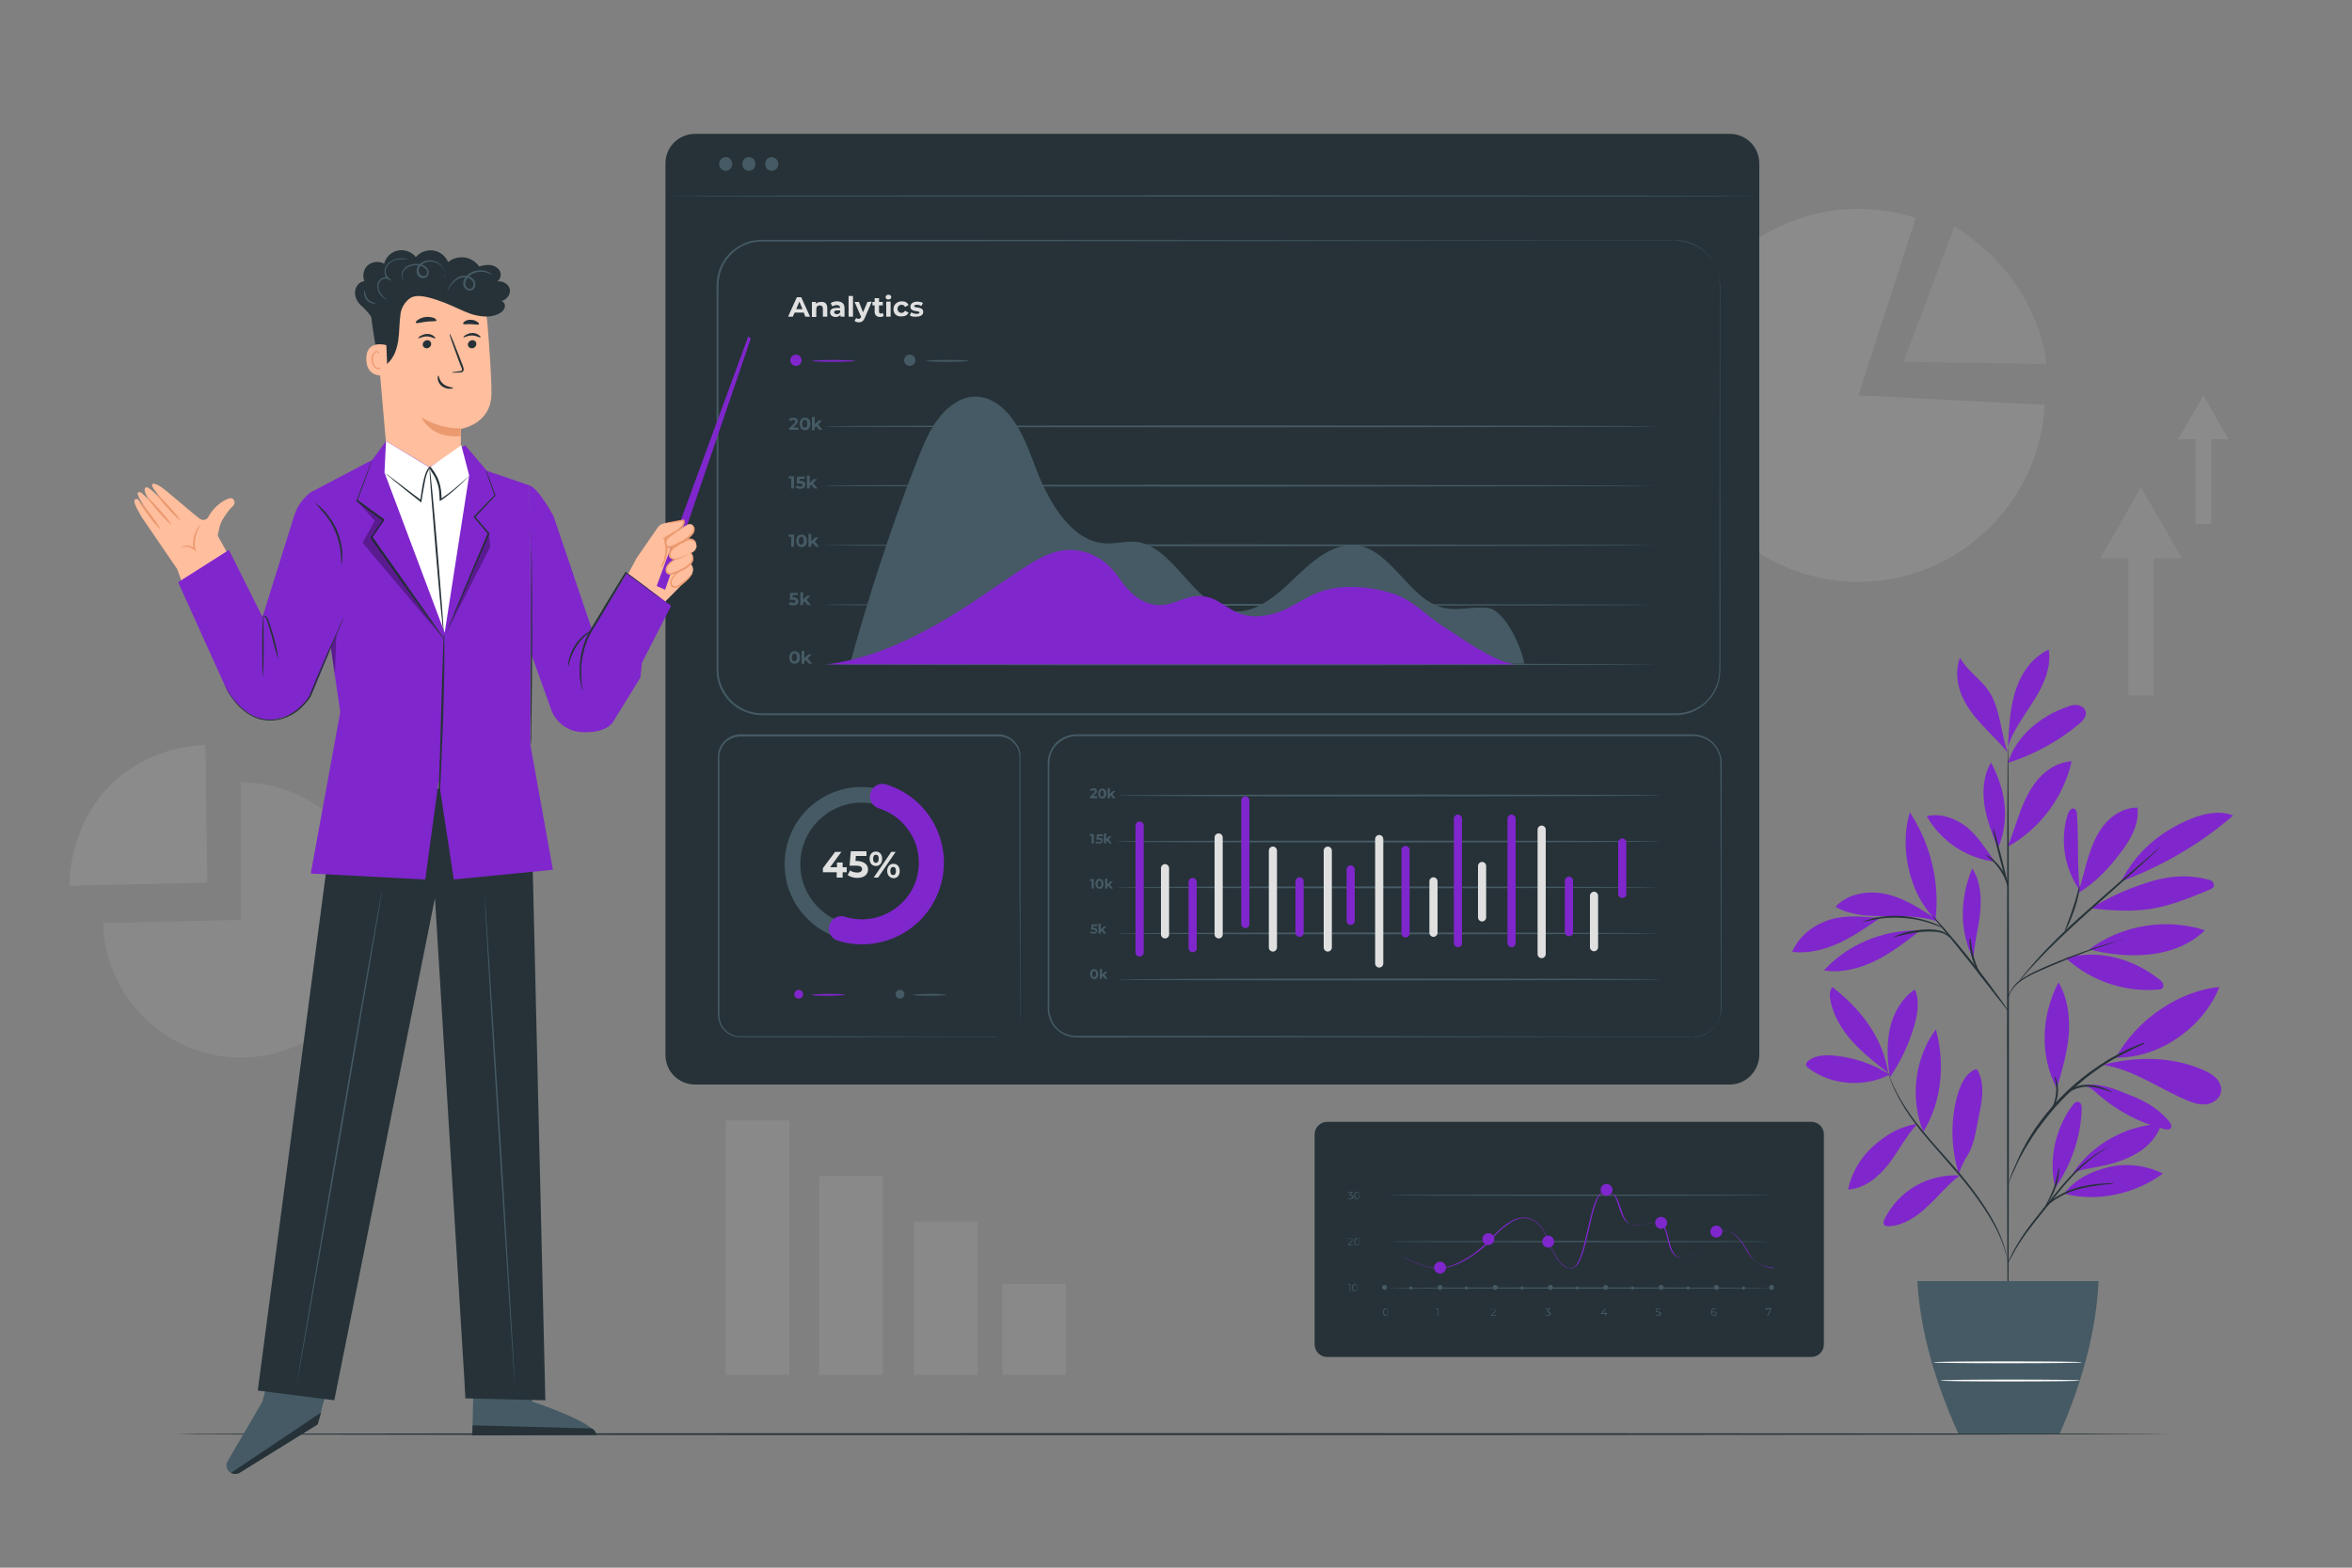 <?xml version="1.0" encoding="utf-8"?>
<!--
  - @package     MIX ID
  - @link        https://auth.spb.ru
  -
  - @author      Ivan Zorin <creator@localzet.com>
  - @copyright   Copyright (c) 2018-2024 Zorin Projects S.P.
  - @license     https://www.gnu.org/licenses/agpl-3.0 GNU Affero General Public License v3.0
  -
  -              This program is free software: you can redistribute it and/or modify
  -              it under the terms of the GNU Affero General Public License as published
  -              by the Free Software Foundation, either version 3 of the License, or
  -              (at your option) any later version.
  -
  -              This program is distributed in the hope that it will be useful,
  -              but WITHOUT ANY WARRANTY; without even the implied warranty of
  -              MERCHANTABILITY or FITNESS FOR A PARTICULAR PURPOSE.  See the
  -              GNU Affero General Public License for more details.
  -
  -              You should have received a copy of the GNU Affero General Public License
  -              along with this program.  If not, see <https://www.gnu.org/licenses/>.
  -
  -              For any questions, please contact <creator@localzet.com>
  -->

<!-- Generator: Adobe Illustrator 25.2.0, SVG Export Plug-In . SVG Version: 6.00 Build 0)  -->
<svg version="1.1" id="Layer_1" xmlns="http://www.w3.org/2000/svg" xmlns:xlink="http://www.w3.org/1999/xlink" x="0px" y="0px"
	 viewBox="0 0 750 500" style="enable-background:new 0 0 750 500;" xml:space="preserve">
<rect x="0" y="0" width="750" height="500" fill="#808080" stroke="none"/>
<style type="text/css">
	.st0{opacity:0.1;}
	.st1{fill:#E0E0E0;}
	.st2{fill:#F5F5F5;}
	.st3{opacity:0.1;fill:#F5F5F5;enable-background:new    ;}
	.st4{fill:#8026CD;}
	.st5{fill:#263238;}
	.st6{fill:#455A64;}
	.st7{fill:#FAFAFA;}
	.st8{fill:#FFBE9D;}
	.st9{fill:#EB996E;}
	.st10{fill:#FFFFFF;}
	.st11{opacity:0.3;enable-background:new    ;}
</style>
<g id="Background_Complete">
	<g class="st0">
		<path class="st1" d="M231.4,357.4h20.3v81.1h-20.3V357.4z M261.2,375.1h20.3v63.4h-20.3V375.1z M291.5,389.6h20.3v48.9h-20.3
			V389.6z M319.6,409.5h20.3v29h-20.3V409.5z"/>
	</g>
	<g class="st0">
		<path class="st2" d="M592.6,126.1l59.4,3c-1.6,32.6-29.8,58.1-62.4,56.4c-32.6-1.6-58.1-29.8-56.4-62.4
			c1.6-32.6,29.8-58.1,62.4-56.4c5.2,0.3,10.3,1.2,15.3,2.8L592.6,126.1z"/>
		<path class="st1" d="M623.2,72.2L607,115.4l45.5,0.7C652.6,116.2,651.2,89.8,623.2,72.2z"/>
	</g>
	<g class="st0">
		<path class="st1" d="M76.8,293.4v-43.9c24.1,0,43.9,19.8,43.9,43.9s-19.8,43.9-43.9,43.9c-23.7,0-43.4-19.2-43.9-42.9L76.8,293.4z
			"/>
		<path class="st2" d="M66.1,281.5l-43.9,1c0-11.4,4.5-23.4,12.5-31.6c8-8.2,19.4-13,30.8-13.3L66.1,281.5z"/>
	</g>
	<g class="st0">
		<path class="st1" d="M669.7,178.1l6.5-11.3l6.5-11.4l6.6,11.4l6.5,11.3h-9v43.7h-8.1v-43.7H669.7z"/>
	</g>
	<path class="st3" d="M694.5,140.1l4.1-7l4-7l4,7l4.1,7h-5.6v27h-5v-27H694.5z"/>
</g>
<g id="Plant">
	<path class="st4" d="M602.6,342.7c-5.3-3.3-11.3-5.4-17.5-6c-2.9-0.3-6-0.2-8.3,1.5c-0.5,0.4-1,0.9-0.9,1.5c0.1,0.4,0.5,0.8,0.8,1
		C583.9,346.2,594.7,346.9,602.6,342.7 M602.1,342.2c-4-3.1-7.9-6.2-11.3-9.9c-3.4-3.7-6.1-8.2-7.1-13.1c-0.3-1.5-0.4-3.2,0.6-4.4
		C593.3,321.8,600.4,330.9,602.1,342.2"/>
	<path class="st4" d="M602.5,342.6c-0.7-4.9-0.9-10,0.2-14.8c1.1-4.8,3.8-9.5,7.9-12.2c1.6,3.6,0.9,7.8-0.2,11.6
		c-1.7,5.9-4.4,11.5-7.8,16.5 M611.3,358.5c-5.4,0.7-10,3.5-14,7.1s-6.9,8.5-8,13.8c5.3-0.3,9.7-4,13-8.2
		C605.5,367,607.7,362.5,611.3,358.5 M613.3,361c-4.3-10.6-2.8-23.5,4-32.7C620.3,339.1,619.2,351.4,613.3,361 M624.9,374.9
		c-4.9-0.3-9.8,0.9-14,3.3s-7.7,6.1-9.9,10.5c-0.3,0.6-0.6,1.3-0.2,1.9c0.3,0.5,1,0.5,1.6,0.5c4.7-0.3,8.9-3.1,12.3-6.4
		C618.2,381.5,621.2,377.7,624.9,374.9 M624.6,374.2c-2.5-8-2.7-16.8-0.4-24.9c0.9-3.2,2.4-6.6,5.3-8.1c0.3-0.1,0.5-0.2,0.8-0.1
		s0.4,0.4,0.5,0.6c1.1,2.2,1.4,4.7,1.3,7.1c-0.1,2.4-0.6,4.8-1.1,7.2c-0.9,4.4-1.4,9.2-3.9,13c-0.6,0.9-1.1,1.9-1.5,2.9
		c-0.5,1-0.5,1.3-0.9,2.1 M655.4,378.8c-2.3-8.7,0.1-19.3,5.6-26.4c0.4-0.5,0.9-1.1,1.6-1c1,0.1,1.3,1.4,1.2,2.5
		C663.5,362.7,660.5,371.4,655.4,378.8 M658.2,380.7c10.6,2.8,22.7,0.1,31.5-6.4c-5.2-2.6-11.4-3.4-17.1-2.1
		C667,373.5,661.8,376,658.2,380.7 M660.6,374.9c5.9-9.7,17.3-16,28.6-16.5c-1.3,4.6-5.1,8.2-9.4,10.3c-4.3,2.2-9,3.1-13.7,4
		C664.3,373,661.8,373.4,660.6,374.9 M656,346.7c1.6-5.5,3.2-11,3.7-16.8c0.4-5.7-0.4-11.7-3.3-16.6c-5.5,10.7-6.1,23.2-0.5,33.9
		 M674.7,337.3c6.5-11.8,19.7-21.2,33-22.5C702.6,327.7,688.5,337.6,674.7,337.3 M670.6,339.6c9.7,1.5,17.9,7.6,26.9,11.4
		c1.9,0.8,4,1.4,6.1,1.2c2.1-0.3,4.1-1.7,4.6-3.7c0.4-1.7-0.4-3.5-1.6-4.7c-1.2-1.2-2.8-2-4.4-2.7c-9.8-4.1-20.4-4.2-30.7-1.7"/>
	<path class="st4" d="M665,346.4c2.2,0.6,2.9,1.8,4.7,3.2c5.9,5,12.9,8.6,20.4,10.5c0.8,0.2,1.8,0.3,2.2-0.4
		c0.3-0.6-0.1-1.4-0.5-1.9c-3.1-3.9-7.6-6.6-12.3-8.4s-8.8-3.9-14.4-3.4 M658.7,305.5c7.8,7.3,18.9,11.1,29.6,10.1
		c0.5,0,1-0.1,1.3-0.5c0.7-0.8-0.1-2.1-1-2.7C679.9,305.6,669.4,302.8,658.7,305.5"/>
	<path class="st4" d="M666.2,302.8c10.4-7.8,24.6-10.1,36.9-6.1c-4.7,4.6-11.1,7-17.6,7.7S672.5,304.4,666.2,302.8 M663.2,284
		c-0.9-8.7-0.3-15.5-0.9-24.3c0-0.7-0.2-1.5-0.9-1.8c-0.9-0.3-1.7,0.8-2,1.7c-2.6,8-1.2,17.3,3.7,24.2"/>
	<path class="st4" d="M662.6,284.9c5.9-3.6,10.3-8.4,14.4-14c2.8-3.9,5.2-8.5,4.6-13.3c-4-0.1-7.8,2.1-10.4,5.2
		c-2.6,3-4.1,6.8-5.3,10.6C664.7,277.3,663.9,281.2,662.6,284.9 M676.7,281c12.9-4.8,25-11.9,35.4-20.9c-4.2-1.7-9.1-0.7-13.3,1
		c-9.7,3.9-17.6,10.5-22.3,19.8 M666.6,289.7c6.5,0.7,13.2,1.2,19.7,0.1c6.4-1.1,12.4-3.6,18.4-6.1c0.5-0.2,1-0.5,1.2-0.9
		c0.2-0.5,0-1.2-0.4-1.6s-1-0.6-1.6-0.7c-6.5-1.8-13.5-1-19.8,1.2C677.6,283.8,672.4,286.3,666.6,289.7 M629.2,305.8
		c-4.5-9-4.2-19.5-0.3-28.8c2.7,4.1,3,9.4,2.5,14.3s-2,10-2.1,14.9 M611.4,296.8c-11.1-0.2-22.3,4.5-29.8,12.7
		c5.6,0.9,11.3-0.6,16.3-3c5.1-2.5,9.5-5.9,14-9.4 M599.5,292.8c-5.4-0.4-10.7-1.1-15.9,0.5s-10,5.2-12.1,10.3
		c5.1,0.6,10.3-0.7,14.9-2.8C591,298.7,595.2,295.7,599.5,292.8 M617.2,293c-4.9-3.2-9.9-6.5-15.6-7.8c-5.7-1.3-12.3-0.3-16.3,4
		c4.6,2.7,10.2,3,15.6,3s11.9-0.1,17,1.7"/>
	<path class="st4" d="M617.2,293.3c-8.4-8.2-11.6-23-8.2-34.2C615.6,269,618.6,281.4,617.2,293.3 M640.2,269.9
		c1.6-3.7,2.7-7.5,4.1-11.3c1.4-3.7,3.2-7.4,5.9-10.4s6.4-5.2,10.4-5.4c-2.5,11.3-10,21.4-20.1,27.1 M636.1,274.8
		c-2.6-3.6-5.6-8.5-9.2-11.2c-3.5-2.7-8.2-4.3-12.5-3.3C618.8,268.2,627.1,273.8,636.1,274.8 M636.9,270.2
		c-1.7-4.4-3.4-8.8-4.1-13.4c-0.7-4.6-0.3-9.6,2.1-13.6c4.6,8.7,6.1,18,2.3,27.1 M640.3,243.3c2.6-8.6,10.5-15,19-17.9
		c1.1-0.4,2.2-0.7,3.3-0.5s2.2,0.9,2.5,2.1c0.3,1.5-0.9,2.8-2,3.8C656.4,236.4,648.6,240.7,640.3,243.3 M640.4,236.2
		c0.3-5.6,0.7-11.2,2.5-16.5s5.3-10.2,10.4-12.5c0.9,5.6-1.6,11.2-4.6,16s-6.6,9.4-8.4,14.8 M640.2,240c-2.2-6.3-2.4-14.3-6.1-19.7
		c-2.6-3.8-6.8-6.4-9.1-10.5c-1.5,3.8-1,8.1,0.5,11.9c1.6,3.8,4.2,7,7,10S637.7,236.9,640.2,240"/>
	<path class="st5" d="M640.3,424.9c-0.2,0-0.3-41.9-0.3-93.5c0-51.7,0.1-93.5,0.3-93.5s0.3,41.9,0.3,93.5
		C640.6,383.1,640.5,424.9,640.3,424.9z"/>
	<path class="st5" d="M676.9,299.5c0,0-0.5,0.2-1.6,0.6s-2.6,0.9-4.3,1.5c-3.7,1.2-8.7,3-14.1,5.3s-10.5,4.2-13.4,6.7
		c-1.4,1.2-2.3,2.6-2.7,3.6s-0.5,1.6-0.5,1.6v-0.4c0-0.3,0.1-0.7,0.3-1.2c0.4-1,1.2-2.5,2.6-3.8c1.5-1.3,3.5-2.5,5.8-3.6
		s4.9-2.2,7.6-3.3c5.5-2.2,10.5-4,14.2-5.1c1.8-0.6,3.4-1,4.4-1.3C676.3,299.6,676.9,299.4,676.9,299.5L676.9,299.5z"/>
	<path class="st5" d="M688.9,270c0,0-0.1,0.2-0.4,0.5c-0.4,0.3-0.8,0.8-1.3,1.3c-1.2,1.1-2.9,2.7-5,4.6c-4.3,3.9-10.2,9.1-16.7,14.9
		s-12.2,11.3-16.1,15.5c-2,2.1-3.5,3.8-4.5,5c-0.5,0.6-0.9,1-1.2,1.4c-0.3,0.3-0.4,0.5-0.5,0.5c0,0,0.1-0.2,0.4-0.5
		c0.3-0.3,0.6-0.8,1.1-1.5c1-1.3,2.5-3,4.4-5.2c3.8-4.3,9.4-9.9,16-15.7c6.5-5.8,12.5-11,16.8-14.7c2.1-1.8,3.9-3.3,5.1-4.4
		c0.6-0.5,1-0.9,1.4-1.2C688.7,270.1,688.9,270,688.9,270L688.9,270z"/>
	<path class="st5" d="M658.4,297.1c-0.2-0.1,1.2-3.2,2.5-7.2c1.4-4,2-7.3,2.2-7.3s-0.2,3.5-1.6,7.5c-0.7,2-1.4,3.8-2,5
		C658.9,296.4,658.4,297.1,658.4,297.1L658.4,297.1z M640.3,322.4c0,0-0.4-0.4-1-1.2c-0.7-0.9-1.5-2-2.6-3.3
		c-2.2-2.8-5.2-6.7-8.5-10.9c-3.4-4.2-6.4-8-8.7-10.7c-1.1-1.3-1.9-2.4-2.6-3.3l-0.9-1.2l1.1,1.1c0.7,0.7,1.6,1.8,2.8,3.1
		c2.3,2.7,5.5,6.4,8.8,10.6c3.4,4.2,6.3,8.1,8.4,11c1,1.4,1.9,2.6,2.4,3.4C640.1,321.9,640.4,322.4,640.3,322.4z"/>
	<path class="st5" d="M632.3,312.1c-0.1,0.1-2.2-2.4-3.4-6.3c-0.8-2.7-0.9-5.2-0.8-6.3h0.3c-0.1,0.5-0.2,0.7-0.3,0.7
		c0,0-0.1-0.3,0-0.8h0.3c0.1,1.1,0.3,3.5,1.1,6.2C630.6,309.4,632.5,312,632.3,312.1L632.3,312.1z M621.9,299.1
		c-0.1,0.1-0.8-0.8-2.3-1.4c-1.6-0.6-3.9-0.7-6.5-0.5s-4.9,0.7-6.6,1.1c-1.7,0.4-2.7,0.7-2.7,0.6s0.9-0.5,2.6-1.1
		c1.6-0.5,4-1.1,6.6-1.3c2.6-0.2,5.1,0,6.7,0.7C621.4,298.1,622,299.1,621.9,299.1L621.9,299.1z M619.5,295.9c0,0.1-1.4-0.5-3.6-1.3
		s-5.4-1.6-9-1.8c-3.6-0.3-6.8,0-9.2,0.5c-2.3,0.4-3.7,0.8-3.8,0.7c0,0,0.3-0.2,1-0.4c0.6-0.2,1.6-0.5,2.7-0.8
		c2.3-0.5,5.6-0.9,9.3-0.6c3.6,0.3,6.9,1.2,9.1,2c1.1,0.4,2,0.8,2.6,1.2C619.2,295.7,619.5,295.9,619.5,295.9L619.5,295.9z
		 M640.2,282.6c-0.2,0-1.3-4-2.6-9.1s-2.2-9.2-2-9.3c0.2,0,1.3,4,2.6,9.1S640.4,282.5,640.2,282.6z"/>
	<path class="st5" d="M640.4,282.6c-0.2,0.1-0.9-2.7-2.9-5.5c-1.9-2.8-4.4-4.3-4.3-4.4c0-0.1,0.7,0.2,1.7,0.9
		c0.9,0.7,2.1,1.8,3.1,3.2C640.1,279.7,640.6,282.6,640.4,282.6z M640.3,402.6c-0.1,0-0.2-1-0.7-2.8s-1.3-4.3-2.8-7.3
		c-2.9-5.9-8.2-13.4-14.9-20.9c-3.3-3.8-6.5-7.4-9.3-10.8c-2.7-3.4-5-6.7-6.6-9.6s-2.7-5.3-3.3-7.1c-0.3-0.9-0.5-1.6-0.7-2
		c-0.1-0.5-0.2-0.7-0.2-0.7c0.1,0,0.4,1,1,2.7c0.7,1.7,1.8,4.1,3.5,7c1.7,2.8,3.9,6,6.7,9.4c2.7,3.4,6,6.9,9.3,10.7
		c6.7,7.5,12,15.1,14.8,21.1c1.4,3,2.2,5.6,2.6,7.4c0.2,0.9,0.3,1.6,0.4,2.1C640.3,402.4,640.3,402.6,640.3,402.6L640.3,402.6z
		 M673.4,365.3c0,0-0.6,0.4-1.7,1s-2.7,1.6-4.5,3s-3.8,3.2-5.9,5.4c-2.1,2.2-4.2,4.7-6.4,7.5c-4.4,5.5-8.4,10.3-10.9,14.2
		c-1.2,1.9-2.1,3.5-2.7,4.7c-0.6,1.1-0.9,1.8-1,1.7c0,0,0-0.2,0.2-0.5c0.1-0.3,0.3-0.8,0.6-1.4c0.5-1.2,1.4-2.8,2.6-4.8
		c2.4-4,6.4-8.9,10.8-14.3c2.2-2.7,4.3-5.3,6.5-7.5c2.1-2.2,4.2-4,6.1-5.3c1.9-1.4,3.5-2.3,4.6-2.8c0.6-0.3,1-0.5,1.4-0.6
		C673.2,365.3,673.4,365.2,673.4,365.3L673.4,365.3z"/>
	<path class="st5" d="M674,377.4c0,0.1-1.4,0.3-3.7,0.5c-2.3,0.3-5.4,0.7-8.7,1.7c-3.3,1.1-6,2.7-7.8,4.1s-2.6,2.5-2.7,2.5
		c0,0,0.1-0.3,0.5-0.8s1-1.2,1.9-2c1.7-1.5,4.5-3.2,7.9-4.3c3.4-1.1,6.6-1.4,8.8-1.6C672.6,377.3,674,377.3,674,377.4L674,377.4z"/>
	<path class="st5" d="M652.2,384.8c-0.2-0.1,1.5-2.6,2.7-6s1.5-6.4,1.7-6.4c0.1,0,0.1,0.8-0.1,2c-0.1,1.2-0.4,2.9-1.1,4.6
		c-0.6,1.8-1.5,3.2-2.1,4.2C652.8,384.3,652.3,384.9,652.2,384.8L652.2,384.8z M684.1,332.7l-0.6,0.3c-0.5,0.2-1,0.5-1.7,0.8
		c-0.8,0.3-1.7,0.7-2.7,1.3c-1,0.5-2.2,1.1-3.5,1.8c-0.6,0.4-1.3,0.7-2,1.1s-1.4,0.9-2.1,1.3c-1.5,0.9-2.9,2-4.5,3.1
		c-3.1,2.3-6.3,5.1-9.4,8.3c-3.1,3.2-5.7,6.6-8,9.7c-1.1,1.6-2.1,3.1-3,4.6c-0.4,0.7-0.9,1.4-1.3,2.2c-0.4,0.7-0.7,1.4-1.1,2
		c-0.7,1.3-1.2,2.5-1.7,3.6c-0.5,1-0.9,2-1.2,2.7s-0.5,1.3-0.7,1.7l-0.3,0.6c0,0,0-0.2,0.2-0.6c0.2-0.5,0.4-1.1,0.6-1.8
		c0.3-0.8,0.6-1.7,1.1-2.8c0.5-1.1,1-2.3,1.6-3.6c0.3-0.7,0.7-1.4,1-2.1c0.4-0.7,0.8-1.4,1.2-2.2c0.8-1.5,1.9-3.1,2.9-4.7
		c2.2-3.2,4.9-6.6,8-9.8c3.1-3.2,6.4-6,9.5-8.3c1.6-1.1,3.1-2.2,4.6-3.1c0.7-0.5,1.4-0.9,2.1-1.3c0.7-0.4,1.4-0.8,2-1.1
		c1.3-0.7,2.5-1.3,3.6-1.8s2-0.9,2.8-1.2c0.7-0.3,1.3-0.5,1.8-0.7C683.9,332.8,684.1,332.7,684.1,332.7L684.1,332.7z"/>
	<path class="st5" d="M657.9,350.3c-0.1,0,0.2-1,1.4-2.1s3.3-2.2,5.8-2.2c2.5-0.1,4.6,0.6,6.1,1.2s2.3,1.1,2.3,1.1
		c0,0.1-1-0.2-2.4-0.7c-1.5-0.5-3.6-1.1-5.9-1c-2.3,0.1-4.4,1-5.5,1.9C658.4,349.4,658,350.3,657.9,350.3L657.9,350.3z M654,354.3
		c-0.2-0.1,1.3-2.3,1.6-5.4c0.4-3.1-0.6-5.5-0.4-5.6c0.1,0,0.4,0.5,0.7,1.6c0.3,1,0.5,2.5,0.3,4.1s-0.7,3-1.2,3.9
		C654.5,353.9,654,354.3,654,354.3L654,354.3z"/>
	<path class="st6" d="M611.4,408.6c0.9,16,5.7,32.3,13.1,48.7h32.3c7.1-16.3,11.6-32.5,12.4-48.7H611.4z"/>
	<path class="st7" d="M663.9,434.5c0,0.2-10.6,0.3-23.7,0.3s-23.7-0.1-23.7-0.3c0-0.2,10.6-0.3,23.7-0.3S663.9,434.3,663.9,434.5z
		 M663.2,440.3c0,0.2-10,0.3-22.2,0.3c-12.3,0-22.2-0.1-22.2-0.3c0-0.2,10-0.3,22.2-0.3S663.2,440.1,663.2,440.3z"/>
</g>
<g id="Chart_2">
	<path class="st5" d="M577.5,432.8H423.2c-2.2,0-4-1.8-4-4v-67c0-2.2,1.8-4,4-4h154.4c2.2,0,4,1.8,4,4v67
		C581.6,431,579.8,432.8,577.5,432.8z"/>
	<path class="st6" d="M430.6,409.5v2.4h-0.2v-2.2h-0.6v-0.2L430.6,409.5L430.6,409.5z M431.1,410.7c0-0.8,0.4-1.2,0.9-1.2
		s0.9,0.5,0.9,1.2c0,0.8-0.4,1.2-0.9,1.2S431.1,411.5,431.1,410.7z M432.8,410.7c0-0.6-0.3-1-0.7-1c-0.4,0-0.7,0.3-0.7,1
		c0,0.6,0.3,1,0.7,1C432.5,411.7,432.8,411.4,432.8,410.7z M431.5,397v0.2h-1.7V397l1-1c0.3-0.3,0.3-0.4,0.3-0.6
		c0-0.3-0.2-0.4-0.6-0.4c-0.3,0-0.5,0.1-0.6,0.3l-0.2-0.1c0.2-0.2,0.5-0.3,0.8-0.3c0.5,0,0.8,0.2,0.8,0.6c0,0.2-0.1,0.4-0.4,0.7
		l-0.8,0.8H431.5L431.5,397z M431.8,396c0-0.8,0.4-1.2,0.9-1.2s0.9,0.5,0.9,1.2c0,0.8-0.4,1.2-0.9,1.2S431.8,396.7,431.8,396z
		 M433.5,396c0-0.6-0.3-1-0.7-1c-0.4,0-0.7,0.3-0.7,1c0,0.6,0.3,1,0.7,1C433.2,397,433.5,396.6,433.5,396z M431.5,381.8
		c0,0.4-0.3,0.7-0.9,0.7c-0.3,0-0.7-0.1-0.9-0.3l0.1-0.2c0.2,0.2,0.4,0.3,0.7,0.3c0.4,0,0.6-0.2,0.6-0.5s-0.2-0.5-0.6-0.5h-0.2v-0.2
		l0.7-0.8h-1.2v-0.2h1.5v0.2l-0.7,0.8C431.2,381.1,431.5,381.4,431.5,381.8z M431.8,381.3c0-0.8,0.4-1.2,0.9-1.2s0.9,0.5,0.9,1.2
		c0,0.8-0.4,1.2-0.9,1.2S431.8,382,431.8,381.3z M433.5,381.3c0-0.6-0.3-1-0.7-1c-0.4,0-0.7,0.3-0.7,1c0,0.6,0.3,1,0.7,1
		C433.2,382.2,433.5,381.9,433.5,381.3z M441,418.5c0-0.8,0.4-1.2,0.9-1.2s0.9,0.5,0.9,1.2c0,0.8-0.4,1.2-0.9,1.2
		S441,419.3,441,418.5z M442.7,418.5c0-0.6-0.3-1-0.7-1c-0.4,0-0.7,0.3-0.7,1c0,0.6,0.3,1,0.7,1
		C442.4,419.5,442.7,419.1,442.7,418.5z M458.6,417.3v2.4h-0.2v-2.2h-0.6v-0.2L458.6,417.3L458.6,417.3z M477.1,419.5v0.2h-1.7v-0.2
		l1-1c0.3-0.3,0.3-0.4,0.3-0.6c0-0.3-0.2-0.4-0.6-0.4c-0.3,0-0.5,0.1-0.6,0.3l-0.2-0.1c0.2-0.2,0.5-0.3,0.8-0.3
		c0.5,0,0.8,0.2,0.8,0.6c0,0.2-0.1,0.4-0.4,0.7l-0.8,0.8H477.1L477.1,419.5z M494.5,419c0,0.4-0.3,0.7-0.9,0.7
		c-0.3,0-0.7-0.1-0.9-0.3l0.1-0.2c0.2,0.2,0.4,0.3,0.7,0.3c0.4,0,0.6-0.2,0.6-0.5s-0.2-0.5-0.6-0.5h-0.2v-0.2l0.7-0.8h-1.2v-0.2h1.5
		v0.2l-0.7,0.8C494.3,418.4,494.5,418.6,494.5,419z M512.5,419.1H512v0.6h-0.2v-0.6h-1.3v-0.2l1.3-1.6h0.3l-1.2,1.5h1v-0.5h0.2v0.5
		h0.5L512.5,419.1L512.5,419.1z M529.7,419c0,0.4-0.3,0.7-0.9,0.7c-0.3,0-0.7-0.1-0.9-0.3l0.1-0.2c0.2,0.2,0.4,0.3,0.7,0.3
		c0.4,0,0.6-0.2,0.6-0.5s-0.2-0.5-0.8-0.5H528l0.1-1.2h1.3v0.2h-1.1l-0.1,0.8h0.3C529.4,418.3,529.7,418.6,529.7,419L529.7,419z
		 M547.4,419c0,0.4-0.3,0.7-0.8,0.7c-0.6,0-1-0.4-1-1.2c0-0.8,0.4-1.2,1.1-1.2c0.2,0,0.4,0,0.6,0.1l-0.1,0.2
		c-0.1-0.1-0.3-0.1-0.5-0.1c-0.5,0-0.8,0.3-0.8,1v0.2c0.1-0.3,0.4-0.4,0.7-0.4C547,418.3,547.4,418.6,547.4,419L547.4,419z
		 M547.1,419c0-0.3-0.2-0.5-0.6-0.5c-0.4,0-0.6,0.2-0.6,0.5s0.2,0.5,0.6,0.5C546.9,419.5,547.1,419.3,547.1,419z M564.8,417.3v0.2
		l-1,2.2h-0.3l1-2.2h-1.2v0.4H563v-0.7h1.8V417.3z M564.9,410.8c0,0.1-27.4,0.2-61.3,0.2s-61.3-0.1-61.3-0.2s27.4-0.2,61.3-0.2
		S564.9,410.7,564.9,410.8z M564.9,396c0,0.1-27.4,0.2-61.3,0.2s-61.3-0.1-61.3-0.2s27.4-0.2,61.3-0.2S564.9,395.9,564.9,396z
		 M564.9,381.2c0,0.1-27.4,0.2-61.3,0.2s-61.3-0.1-61.3-0.2s27.4-0.2,61.3-0.2S564.9,381.1,564.9,381.2z"/>
	<path class="st6" d="M442.3,410.6c0,0.4-0.4,0.8-0.8,0.8s-0.8-0.4-0.8-0.8s0.4-0.8,0.8-0.8C442,409.8,442.3,410.2,442.3,410.6z
		 M460,410.6c0,0.4-0.4,0.8-0.8,0.8s-0.8-0.4-0.8-0.8s0.4-0.8,0.8-0.8S460,410.2,460,410.6z M477.6,410.6c0,0.4-0.4,0.8-0.8,0.8
		s-0.8-0.4-0.8-0.8s0.4-0.8,0.8-0.8S477.6,410.2,477.6,410.6z M495.2,410.6c0,0.4-0.4,0.8-0.8,0.8s-0.8-0.4-0.8-0.8s0.4-0.8,0.8-0.8
		C494.9,409.8,495.2,410.2,495.2,410.6z M512.8,410.6c0,0.4-0.4,0.8-0.8,0.8s-0.8-0.4-0.8-0.8s0.4-0.8,0.8-0.8
		C512.4,409.8,512.8,410.2,512.8,410.6z M548.1,410.6c0,0.4-0.4,0.8-0.8,0.8s-0.8-0.4-0.8-0.8s0.4-0.8,0.8-0.8
		S548.1,410.2,548.1,410.6z M530.5,410.6c0,0.4-0.4,0.8-0.8,0.8s-0.8-0.4-0.8-0.8s0.4-0.8,0.8-0.8S530.5,410.2,530.5,410.6z
		 M565.7,410.6c0,0.4-0.4,0.8-0.8,0.8s-0.8-0.4-0.8-0.8s0.4-0.8,0.8-0.8S565.7,410.2,565.7,410.6z M450.4,410.8
		c0,0.3-0.2,0.5-0.5,0.5s-0.5-0.2-0.5-0.5s0.2-0.5,0.5-0.5C450.1,410.3,450.4,410.6,450.4,410.8z M468.1,410.8
		c0,0.3-0.2,0.5-0.5,0.5s-0.5-0.2-0.5-0.5s0.2-0.5,0.5-0.5C467.8,410.3,468.1,410.6,468.1,410.8z M485.8,410.8
		c0,0.3-0.2,0.5-0.5,0.5s-0.5-0.2-0.5-0.5s0.2-0.5,0.5-0.5C485.5,410.3,485.8,410.6,485.8,410.8z M503.4,410.8
		c0,0.3-0.2,0.5-0.5,0.5s-0.5-0.2-0.5-0.5s0.2-0.5,0.5-0.5S503.4,410.6,503.4,410.8z M521.1,410.8c0,0.3-0.2,0.5-0.5,0.5
		s-0.5-0.2-0.5-0.5s0.2-0.5,0.5-0.5S521.1,410.6,521.1,410.8z M538.8,410.8c0,0.3-0.2,0.5-0.5,0.5s-0.5-0.2-0.5-0.5s0.2-0.5,0.5-0.5
		S538.8,410.6,538.8,410.8z M556.5,410.8c0,0.3-0.2,0.5-0.5,0.5s-0.5-0.2-0.5-0.5s0.2-0.5,0.5-0.5S556.5,410.6,556.5,410.8z"/>
	<path class="st4" d="M461.1,404.3c0,1.1-0.9,1.9-1.9,1.9c-1.1,0-1.9-0.9-1.9-1.9c0-1.1,0.9-1.9,1.9-1.9S461.1,403.2,461.1,404.3z
		 M476.5,395.2c0,1.1-0.9,1.9-1.9,1.9c-1.1,0-1.9-0.9-1.9-1.9c0-1.1,0.9-1.9,1.9-1.9S476.5,394.2,476.5,395.2z M495.6,396
		c0,1.1-0.9,1.9-1.9,1.9c-1.1,0-1.9-0.9-1.9-1.9c0-1.1,0.9-1.9,1.9-1.9S495.6,395,495.6,396z M514.2,379.5c0,1.1-0.9,1.9-1.9,1.9
		c-1.1,0-1.9-0.9-1.9-1.9c0-1.1,0.9-1.9,1.9-1.9S514.2,378.5,514.2,379.5z M531.6,390c0,1.1-0.9,1.9-1.9,1.9c-1.1,0-1.9-0.9-1.9-1.9
		c0-1.1,0.9-1.9,1.9-1.9S531.6,389,531.6,390z M549.2,392.8c0,1.1-0.9,1.9-1.9,1.9c-1.1,0-1.9-0.9-1.9-1.9c0-1.1,0.9-1.9,1.9-1.9
		C548.4,390.9,549.2,391.8,549.2,392.8z"/>
	<path class="st4" d="M565.7,404.3h-0.5c-0.3,0-0.7-0.1-1.3-0.2c-1.1-0.2-2.9-0.7-4.6-2.2c-0.9-0.7-1.6-1.7-2.3-2.9
		c-0.6-1.2-1.4-2.4-2.4-3.7c-1-1.2-2.3-2.4-4-2.8c-0.8-0.2-1.8-0.2-2.6,0.1c-0.9,0.3-1.7,0.8-2.4,1.4c-1.5,1.3-2.6,3-4.1,4.7
		c-0.7,0.8-1.6,1.6-2.6,2.1c-1.1,0.5-2.3,0.6-3.5,0.3c-1.2-0.3-2.1-1.3-2.6-2.4s-0.8-2.3-1.1-3.5s-0.5-2.4-1.1-3.6
		c-0.3-0.6-0.6-1.1-1.1-1.4s-1.2-0.3-1.8-0.3c-1.3,0.1-2.5,0.4-3.9,0.7c-0.7,0.1-1.3,0.2-2,0.2s-1.4-0.1-2.1-0.4
		c-0.7-0.3-1.2-0.8-1.7-1.4c-0.4-0.6-0.7-1.2-1-1.9c-0.6-1.3-0.9-2.7-1.4-4c-0.3-0.6-0.5-1.3-0.9-1.9s-0.9-1-1.5-1.3
		c-0.2,0-0.3-0.1-0.5-0.1h-0.5c-0.3,0-0.6,0-0.9,0.2c-0.6,0.3-1,0.9-1.4,1.5c-0.7,1.2-1.2,2.6-1.6,4.1c-0.4,1.4-0.8,2.9-1.1,4.3
		c-0.6,2.4-1.1,4.9-1.7,7.2c-0.3,1.2-0.7,2.4-1.1,3.5s-0.9,2.3-1.8,3.2c-0.5,0.4-1.1,0.8-1.7,0.8s-1.3-0.2-1.8-0.5
		c-1.1-0.6-1.8-1.6-2.5-2.5c-1.3-1.9-2.2-4.1-3-6.1s-1.8-4-3.4-5.4c-1.5-1.4-3.8-1.9-5.7-1.4c-1,0.2-1.9,0.7-2.7,1.2
		c-0.8,0.5-1.6,1.1-2.4,1.7c-1.5,1.2-2.8,2.6-3.9,4c-1.9,1.9-3.8,3.5-5.8,4.8c-2,1.4-4,2.5-6,3.2s-4,1.2-5.8,1s-3.4-0.7-4.9-1.2
		c-2.8-1-4.9-2.1-6.3-2.9c-0.7-0.4-1.2-0.7-1.6-0.9c-0.4-0.2-0.5-0.3-0.5-0.3s0.2,0.1,0.5,0.3c0.4,0.2,0.9,0.5,1.6,0.9
		c1.4,0.7,3.5,1.8,6.3,2.8c1.4,0.5,3,1,4.8,1.1c1.8,0.2,3.8-0.3,5.7-1c2-0.8,3.9-1.9,5.9-3.2c1.9-1.4,3.9-3,5.7-4.8
		c1.2-1.4,2.5-2.8,4-4c0.7-0.6,1.5-1.2,2.4-1.7s1.8-1,2.8-1.2c2-0.5,4.4,0,6,1.5c1.7,1.5,2.6,3.5,3.5,5.6c0.8,2.1,1.7,4.2,3,6
		c0.6,0.9,1.4,1.8,2.4,2.4c0.5,0.3,1,0.5,1.6,0.5c0.5,0,1-0.3,1.4-0.6c0.8-0.8,1.3-1.9,1.7-3c0.4-1.1,0.8-2.3,1.1-3.5
		c0.6-2.4,1.1-4.8,1.7-7.2c0.3-1.5,0.7-2.9,1.1-4.4c0.4-1.4,0.9-2.9,1.7-4.2c0.4-0.6,0.9-1.3,1.6-1.6c0.4-0.2,0.8-0.3,1.2-0.2
		l0.6,0.1c0.2,0,0.4,0.1,0.6,0.2c0.7,0.3,1.3,0.8,1.7,1.4s0.7,1.3,1,2c0.5,1.3,0.9,2.7,1.4,4c0.5,1.2,1.2,2.5,2.4,3
		c1.2,0.6,2.6,0.4,3.9,0.1c1.3-0.2,2.6-0.6,3.9-0.7c0.7,0,1.4,0.1,2,0.4s1,1,1.3,1.5c0.5,1.2,0.8,2.5,1.1,3.7s0.6,2.4,1.1,3.4
		c0.5,1.1,1.3,1.9,2.4,2.2c1.1,0.3,2.2,0.2,3.2-0.3c1-0.4,1.8-1.2,2.5-2c1.4-1.6,2.6-3.4,4.1-4.7c0.8-0.6,1.6-1.2,2.6-1.4
		c0.9-0.3,1.9-0.3,2.8-0.1c1.8,0.4,3.1,1.7,4.1,2.9c1,1.2,1.7,2.5,2.4,3.7c0.6,1.2,1.3,2.2,2.2,2.9c1.7,1.5,3.4,2,4.5,2.2
		c0.6,0.1,1,0.2,1.3,0.2C565.5,404.3,565.7,404.3,565.7,404.3L565.7,404.3z"/>
	<path class="st5" d="M461.3,371.1c0,0.1-6.8,0.2-15.3,0.2c-8.4,0-15.3-0.1-15.3-0.2s6.8-0.2,15.3-0.2
		C454.5,370.8,461.3,370.9,461.3,371.1z"/>
</g>
<g id="Chart_1">
	<path class="st5" d="M551.6,345.9h-330c-5.2,0-9.4-4.2-9.4-9.4V52.1c0-5.2,4.2-9.4,9.4-9.4h330c5.2,0,9.4,4.2,9.4,9.4v284.4
		C560.9,341.7,556.7,345.9,551.6,345.9z"/>
	<path class="st6" d="M560.9,62.5c0,0.1-78.1,0.2-174.3,0.2c-96.3,0-174.4-0.1-174.4-0.2s78-0.2,174.4-0.2
		C482.9,62.3,560.9,62.4,560.9,62.5z"/>
	<ellipse class="st6" cx="231.4" cy="52.3" rx="2.1" ry="2.2"/>
	<ellipse class="st6" cx="238.8" cy="52.3" rx="2.1" ry="2.2"/>
	<path class="st6" d="M248.2,52.3c0,1.2-0.9,2.2-2.1,2.2c-1.2,0-2.1-1-2.1-2.2s0.9-2.2,2.1-2.2C247.3,50.2,248.2,51.2,248.2,52.3z
		 M474.5,193.9c-4.8-0.6-9.7,1.1-14.4-0.1c-10.5-2.5-16.2-17.9-26.9-19.8c-7.5-1.3-14.4,4.6-20.3,10.3s-12.7,11.7-20.2,10.6
		c-12.1-1.8-18.4-20.8-30.5-22.1c-3.2-0.3-6.4,0.7-9.6,0.5c-10.3-0.4-17.5-11.9-21.8-22.7c-2.1-5.3-3.9-10.9-7-15.6
		c-3-4.7-7.6-8.5-12.6-8.5c-4.4-0.1-8.5,2.7-11.5,6.4s-5,8.3-6.8,12.9c-8.1,20.2-16.1,44.9-21.9,66.1l215.1-0.2
		C484.7,204.7,479.3,194.5,474.5,193.9L474.5,193.9z"/>
	<path class="st4" d="M256.1,317.1c0,0.8-0.6,1.4-1.4,1.4c-0.8,0-1.4-0.6-1.4-1.4s0.6-1.4,1.4-1.4
		C255.4,315.7,256.1,316.3,256.1,317.1z M269.4,317.3c0,0.1-2.4,0.3-5.3,0.3s-5.3-0.1-5.3-0.3c0-0.1,2.4-0.3,5.3-0.3
		S269.4,317.1,269.4,317.3z"/>
	<path class="st6" d="M288.4,317.1c0,0.8-0.6,1.4-1.4,1.4s-1.4-0.6-1.4-1.4s0.6-1.4,1.4-1.4S288.4,316.3,288.4,317.1z M301.7,317.3
		c0,0.1-2.4,0.3-5.3,0.3s-5.3-0.1-5.3-0.3c0-0.1,2.4-0.3,5.3-0.3S301.7,317.1,301.7,317.3z"/>
	<circle class="st4" cx="253.8" cy="114.9" r="1.8"/>
	<path class="st4" d="M272.8,115.1c0,0.1-3.1,0.3-6.9,0.3s-6.9-0.1-6.9-0.3c0-0.1,3.1-0.3,6.9-0.3S272.8,115,272.8,115.1z"/>
	<circle class="st6" cx="290.1" cy="114.9" r="1.8"/>
	<path class="st6" d="M309.1,115.1c0,0.1-3.1,0.3-6.9,0.3s-6.9-0.1-6.9-0.3c0-0.1,3.1-0.3,6.9-0.3S309.1,115,309.1,115.1z"/>
	<path class="st1" d="M256.3,99.7h-2.9l-0.6,1.3h-1.5l2.8-6.2h1.4l2.8,6.2h-1.5L256.3,99.7z M255.9,98.6l-1-2.4l-1,2.4H255.9z
		 M263.8,98.3v2.7h-1.4v-2.5c0-0.8-0.4-1.1-1-1.1c-0.7,0-1.1,0.4-1.1,1.3v2.4h-1.4v-4.8h1.3v0.6c0.4-0.4,0.9-0.6,1.6-0.6
		C263,96.2,263.8,96.8,263.8,98.3z M269.3,98.3v2.7H268v-0.6c-0.3,0.4-0.8,0.7-1.5,0.7c-1.1,0-1.8-0.6-1.8-1.5
		c0-0.8,0.6-1.4,2.1-1.4h1.1c0-0.6-0.4-0.9-1.1-0.9c-0.5,0-1,0.2-1.4,0.4l-0.5-1c0.5-0.4,1.3-0.6,2.1-0.6
		C268.5,96.2,269.3,96.8,269.3,98.3L269.3,98.3z M267.9,99.5V99h-1c-0.7,0-0.9,0.2-0.9,0.6c0,0.3,0.3,0.6,0.8,0.6
		C267.4,100.2,267.8,100,267.9,99.5z M270.6,94.4h1.4v6.6h-1.4V94.4z M278,96.2l-2.2,5.1c-0.5,1.2-1.1,1.5-2,1.5
		c-0.5,0-1-0.2-1.3-0.4l0.5-1c0.2,0.2,0.5,0.3,0.8,0.3c0.4,0,0.6-0.2,0.8-0.6l-2.1-4.8h1.4l1.3,3.3l1.4-3.3L278,96.2L278,96.2z
		 M281.8,100.8c-0.3,0.2-0.7,0.3-1.1,0.3c-1.1,0-1.8-0.6-1.8-1.7v-2h-0.7v-1.1h0.7v-1.2h1.4v1.2h1.2v1.1h-1.2v2
		c0,0.4,0.2,0.6,0.6,0.6c0.2,0,0.4-0.1,0.6-0.2C281.5,99.8,281.8,100.8,281.8,100.8z M282.4,94.8c0-0.4,0.3-0.8,0.9-0.8
		c0.5,0,0.9,0.3,0.9,0.7c0,0.5-0.3,0.8-0.9,0.8C282.8,95.6,282.4,95.2,282.4,94.8z M282.6,96.2h1.4v4.8h-1.4V96.2z M284.9,98.6
		c0-1.4,1.1-2.5,2.7-2.5c1,0,1.8,0.4,2.1,1.2l-1.1,0.6c-0.3-0.5-0.6-0.7-1.1-0.7c-0.7,0-1.3,0.5-1.3,1.3s0.6,1.3,1.3,1.3
		c0.4,0,0.8-0.2,1.1-0.7l1.1,0.6c-0.3,0.8-1.1,1.2-2.1,1.2C286,101.1,284.9,100.1,284.9,98.6z M290.1,100.6l0.5-1
		c0.4,0.3,1.1,0.5,1.7,0.5s0.9-0.2,0.9-0.4c0-0.8-2.9,0-2.9-1.9c0-0.9,0.8-1.6,2.2-1.6c0.7,0,1.4,0.2,1.8,0.4l-0.5,1
		c-0.5-0.3-0.9-0.4-1.4-0.4c-0.6,0-0.9,0.2-0.9,0.4c0,0.8,2.9,0,2.9,1.9c0,0.9-0.8,1.5-2.3,1.5C291.4,101.1,290.5,100.9,290.1,100.6
		L290.1,100.6z"/>
	<path class="st6" d="M254.6,136.4v0.7h-2.9v-0.6l1.5-1.4c0.3-0.3,0.4-0.5,0.4-0.7c0-0.3-0.2-0.5-0.6-0.5c-0.3,0-0.6,0.1-0.8,0.4
		l-0.7-0.4c0.3-0.4,0.8-0.7,1.5-0.7c0.9,0,1.4,0.4,1.4,1.1c0,0.4-0.1,0.7-0.6,1.2l-0.9,0.8L254.6,136.4L254.6,136.4z M255,135.2
		c0-1.3,0.7-2,1.7-2c1,0,1.7,0.7,1.7,2s-0.7,2-1.7,2S255,136.5,255,135.2L255,135.2z M257.4,135.2c0-0.9-0.3-1.3-0.8-1.3
		c-0.4,0-0.8,0.4-0.8,1.3s0.3,1.2,0.8,1.2C257.1,136.5,257.4,136.1,257.4,135.2z M260.2,136l-0.4,0.4v0.8h-0.9V133h0.9v2.3l1.3-1.2
		h1l-1.2,1.3l1.4,1.7h-1L260.2,136L260.2,136z M253.2,151.9v3.9h-0.9v-3.2h-0.8v-0.7H253.2z M256.8,154.6c0,0.7-0.5,1.3-1.6,1.3
		c-0.5,0-1.1-0.1-1.5-0.4l0.4-0.7c0.3,0.2,0.7,0.4,1.1,0.4c0.5,0,0.7-0.2,0.7-0.5s-0.2-0.5-0.9-0.5h-1l0.2-2.2h2.4v0.7H255l-0.1,0.7
		h0.3C256.4,153.3,256.8,153.9,256.8,154.6z M258.6,154.6l-0.4,0.4v0.8h-0.9v-4.1h0.9v2.3l1.3-1.2h1l-1.2,1.3l1.4,1.7h-1
		L258.6,154.6L258.6,154.6z M253.2,170.5v3.9h-0.9v-3.2h-0.8v-0.7H253.2z M253.9,172.5c0-1.3,0.7-2,1.7-2c1,0,1.7,0.7,1.7,2
		s-0.7,2-1.7,2S253.9,173.7,253.9,172.5z M256.3,172.5c0-0.9-0.3-1.3-0.8-1.3c-0.4,0-0.8,0.4-0.8,1.3s0.3,1.2,0.8,1.2
		S256.3,173.3,256.3,172.5z M259.1,173.2l-0.4,0.4v0.8h-0.9v-4.1h0.9v2.3l1.3-1.2h1l-1.2,1.3l1.4,1.7h-1L259.1,173.2L259.1,173.2z
		 M254.6,191.8c0,0.7-0.5,1.3-1.6,1.3c-0.5,0-1.1-0.1-1.5-0.4l0.4-0.7c0.3,0.2,0.7,0.3,1.1,0.3c0.5,0,0.7-0.2,0.7-0.5
		s-0.2-0.5-0.9-0.5h-1l0.2-2.2h2.4v0.7h-1.6l-0.1,0.7h0.3C254.2,190.6,254.6,191.1,254.6,191.8L254.6,191.8z M256.5,191.8l-0.4,0.4
		v0.8h-0.9v-4.1h0.9v2.3l1.3-1.2h1l-1.2,1.3l1.4,1.7h-1L256.5,191.8L256.5,191.8z M251.7,209.7c0-1.3,0.7-2,1.7-2s1.7,0.7,1.7,2
		s-0.7,2-1.7,2S251.7,211,251.7,209.7z M254.1,209.7c0-0.9-0.3-1.3-0.8-1.3c-0.4,0-0.8,0.4-0.8,1.3s0.3,1.2,0.8,1.2
		S254.1,210.6,254.1,209.7z M256.9,210.5l-0.4,0.4v0.8h-0.9v-4.1h0.9v2.3l1.3-1.2h1l-1.2,1.3l1.4,1.7h-1L256.9,210.5L256.9,210.5z
		 M528.3,136c0,0.1-59.5,0.3-132.9,0.3s-133-0.1-133-0.3s59.5-0.3,133-0.3C468.7,135.7,528.3,135.8,528.3,136z M528.3,154.9
		c0,0.1-59.5,0.3-132.9,0.3s-133-0.1-133-0.3s59.5-0.3,133-0.3C468.7,154.7,528.3,154.8,528.3,154.9z M528.3,173.9
		c0,0.1-59.5,0.3-132.9,0.3s-133-0.1-133-0.3c0-0.1,59.5-0.3,133-0.3C468.7,173.7,528.3,173.8,528.3,173.9z M528.3,192.9
		c0,0.1-59.5,0.3-132.9,0.3s-133-0.1-133-0.3s59.5-0.3,133-0.3C468.7,192.7,528.3,192.8,528.3,192.9z M528.3,211.9
		c0,0.1-59.5,0.3-132.9,0.3s-133-0.1-133-0.3s59.5-0.3,133-0.3C468.7,211.7,528.3,211.8,528.3,211.9z"/>
	<path class="st4" d="M263.7,211.9c13.6-1.8,25.4-7.3,35.6-13.1s19-12.5,28.6-18.6c3.8-2.4,8.3-4.9,13.7-4.8
		c5.5,0.1,10,2.9,12.7,5.8c2.7,2.9,4.3,6.3,7.7,8.9c1.9,1.5,4.7,2.9,7.8,2.9c4.6,0,8.2-3,12.8-2.9c6,0.1,8.8,4.8,14.4,6.1
		c4.5,1.1,9.7-0.3,13.4-2.1c3.8-1.9,7-4.2,11.3-5.6c6.8-2.2,15.3-1.4,22.1,0.7c6.8,2.1,10.9,7.1,16.2,10.5c7.1,4.4,15.6,11,23,12.2
		L263.7,211.9L263.7,211.9z"/>
	<path class="st6" d="M274.8,300.2c-13.6,0-24.6-11-24.6-24.6s11-24.6,24.6-24.6s24.6,11,24.6,24.6
		C299.5,289.2,288.4,300.2,274.8,300.2z M274.8,256c-10.8,0-19.6,8.8-19.6,19.6s8.8,19.6,19.6,19.6s19.6-8.8,19.6-19.6
		C294.5,264.8,285.7,256,274.8,256z"/>
	<path class="st4" d="M274.8,301.2c-2.6,0-5.2-0.4-7.7-1.2c-2.1-0.7-3.3-2.9-2.6-5c0.7-2.1,2.9-3.3,5-2.6c9.5,3,19.7-2.4,22.7-11.9
		c1.4-4.6,1-9.5-1.3-13.8s-6-7.4-10.7-8.9c-2.1-0.7-3.3-2.9-2.6-5c0.7-2.1,2.9-3.3,5-2.6c6.7,2.1,12.1,6.6,15.4,12.8
		c3.2,6.2,3.9,13.2,1.8,19.9C296.3,294.1,286,301.2,274.8,301.2L274.8,301.2z"/>
	<path class="st1" d="M270,278.2h-1.3v1.7h-1.9v-1.7h-4.4v-1.3l3.9-5.2h2l-3.6,4.9h2.2v-1.5h1.8v1.5h1.3V278.2z M276.8,277.3
		c0,1.5-1.1,2.7-3.4,2.7c-1.1,0-2.3-0.3-3.1-0.9l0.8-1.5c0.6,0.5,1.5,0.7,2.3,0.7c0.9,0,1.5-0.4,1.5-1.1c0-0.6-0.4-1.1-1.9-1.1h-2.1
		l0.4-4.6h5v1.5h-3.4l-0.1,1.6h0.7C275.8,274.8,276.8,275.9,276.8,277.3L276.8,277.3z M277.3,273.9c0-1.4,0.8-2.3,2-2.3s2,0.9,2,2.3
		s-0.8,2.3-2,2.3S277.3,275.3,277.3,273.9z M280.2,273.9c0-0.9-0.3-1.3-0.9-1.3c-0.5,0-0.9,0.4-0.9,1.3s0.4,1.3,0.9,1.3
		S280.2,274.8,280.2,273.9z M284.2,271.7h1.4l-5.6,8.2h-1.4L284.2,271.7z M282.9,277.8c0-1.4,0.8-2.3,2-2.3s2,0.9,2,2.3
		s-0.8,2.3-2,2.3C283.7,280,282.9,279.1,282.9,277.8z M285.7,277.8c0-0.9-0.3-1.3-0.9-1.3c-0.5,0-0.9,0.4-0.9,1.3s0.4,1.3,0.9,1.3
		C285.4,279.1,285.7,278.6,285.7,277.8z"/>
	<path class="st6" d="M349.9,254v0.6h-2.3v-0.5l1.2-1.1c0.3-0.3,0.3-0.4,0.3-0.6c0-0.2-0.2-0.4-0.5-0.4s-0.5,0.1-0.6,0.3l-0.5-0.3
		c0.2-0.3,0.7-0.6,1.2-0.6c0.7,0,1.1,0.3,1.1,0.9c0,0.3-0.1,0.6-0.5,0.9l-0.7,0.7h1.3V254z M350.2,253.1c0-1,0.5-1.6,1.3-1.6
		c0.7,0,1.3,0.6,1.3,1.6s-0.5,1.6-1.3,1.6S350.2,254.1,350.2,253.1z M352,253.1c0-0.7-0.2-1-0.6-1c-0.3,0-0.6,0.3-0.6,1s0.2,1,0.6,1
		S352,253.8,352,253.1z M354.2,253.7l-0.3,0.3v0.6h-0.7v-3.2h0.7v1.8l1-0.9h0.8l-1,1l1,1.3h-0.8L354.2,253.7L354.2,253.7z
		 M348.8,266v3h-0.7v-2.4h-0.6V266H348.8L348.8,266z M351.6,268.1c0,0.5-0.4,1-1.2,1c-0.4,0-0.9-0.1-1.1-0.3l0.3-0.5
		c0.2,0.2,0.5,0.3,0.9,0.3c0.3,0,0.6-0.1,0.6-0.4c0-0.2-0.2-0.4-0.7-0.4h-0.8l0.2-1.7h1.8v0.6h-1.3v0.6h0.2
		C351.2,267.1,351.6,267.5,351.6,268.1z M353,268.1l-0.3,0.3v0.6H352v-3.2h0.7v1.8l1-0.9h0.8l-1,1l1,1.3h-0.8L353,268.1L353,268.1z
		 M348.8,280.4v3h-0.7V281h-0.6v-0.6H348.8L348.8,280.4z M349.3,281.9c0-1,0.5-1.6,1.3-1.6c0.7,0,1.3,0.6,1.3,1.6s-0.5,1.6-1.3,1.6
		C349.9,283.4,349.3,282.9,349.3,281.9z M351.2,281.9c0-0.7-0.2-1-0.6-1c-0.3,0-0.6,0.3-0.6,1s0.2,1,0.6,1
		C351,282.8,351.2,282.6,351.2,281.9z M353.4,282.5l-0.3,0.3v0.6h-0.7v-3.2h0.7v1.8l1-0.9h0.8l-1,1l1,1.3h-0.8L353.4,282.5
		L353.4,282.5z M349.9,296.8c0,0.5-0.4,1-1.2,1c-0.4,0-0.9-0.1-1.1-0.3l0.3-0.5c0.2,0.2,0.5,0.3,0.9,0.3c0.3,0,0.6-0.1,0.6-0.4
		c0-0.2-0.2-0.4-0.7-0.4h-0.8l0.2-1.7h1.8v0.6h-1.3v0.6h0.2C349.6,295.9,349.9,296.3,349.9,296.8z M351.3,296.9l-0.3,0.3v0.6h-0.7
		v-3.2h0.7v1.8l1-0.9h0.8l-1,1l1,1.3H352L351.3,296.9L351.3,296.9z M347.6,310.7c0-1,0.5-1.6,1.3-1.6c0.7,0,1.3,0.6,1.3,1.6
		s-0.5,1.6-1.3,1.6C348.2,312.2,347.6,311.6,347.6,310.7z M349.5,310.7c0-0.7-0.2-1-0.6-1c-0.3,0-0.6,0.3-0.6,1s0.2,1,0.6,1
		C349.3,311.6,349.5,311.3,349.5,310.7z M351.7,311.3l-0.3,0.3v0.6h-0.7V309h0.7v1.8l1-0.9h0.8l-1,1l1,1.3h-0.8L351.7,311.3z
		 M529.7,253.7c0,0.1-38.9,0.3-86.9,0.3s-86.9-0.1-86.9-0.3c0-0.1,38.9-0.3,86.9-0.3S529.7,253.5,529.7,253.7z M529.7,268.4
		c0,0.1-38.9,0.3-86.9,0.3s-86.9-0.1-86.9-0.3s38.9-0.3,86.9-0.3S529.7,268.2,529.7,268.4z M529.7,283c0,0.1-38.9,0.3-86.9,0.3
		s-86.9-0.1-86.9-0.3c0-0.1,38.9-0.3,86.9-0.3C490.8,282.8,529.7,282.9,529.7,283z M529.7,297.7c0,0.1-38.9,0.3-86.9,0.3
		s-86.9-0.1-86.9-0.3c0-0.1,38.9-0.3,86.9-0.3S529.7,297.6,529.7,297.7z M529.7,312.4c0,0.1-38.9,0.3-86.9,0.3s-86.9-0.1-86.9-0.3
		c0-0.1,38.9-0.3,86.9-0.3S529.7,312.2,529.7,312.4z"/>
	<path class="st4" d="M363.4,305.1c-0.7,0-1.3-0.6-1.3-1.3v-40.5c0-0.7,0.6-1.3,1.3-1.3c0.7,0,1.3,0.6,1.3,1.3v40.5
		C364.7,304.5,364.1,305.1,363.4,305.1z"/>
	<path class="st1" d="M371.5,299.3c-0.7,0-1.3-0.6-1.3-1.3v-21.1c0-0.7,0.6-1.3,1.3-1.3c0.7,0,1.3,0.6,1.3,1.3V298
		C372.8,298.8,372.2,299.3,371.5,299.3z M388.6,299.3c-0.7,0-1.3-0.6-1.3-1.3v-30.9c0-0.7,0.6-1.3,1.3-1.3c0.7,0,1.3,0.6,1.3,1.3
		V298C389.9,298.8,389.3,299.3,388.6,299.3z M405.9,303.5c-0.7,0-1.3-0.6-1.3-1.3v-30.9c0-0.7,0.6-1.3,1.3-1.3
		c0.7,0,1.3,0.6,1.3,1.3v30.9C407.2,302.9,406.6,303.5,405.9,303.5z M423.4,303.5c-0.7,0-1.3-0.6-1.3-1.3v-30.9
		c0-0.7,0.6-1.3,1.3-1.3c0.7,0,1.3,0.6,1.3,1.3v30.9C424.7,302.9,424.1,303.5,423.4,303.5z M439.8,308.6c-0.7,0-1.3-0.6-1.3-1.3
		v-39.7c0-0.7,0.6-1.3,1.3-1.3c0.7,0,1.3,0.6,1.3,1.3v39.7C441.1,308,440.5,308.6,439.8,308.6z"/>
	<path class="st4" d="M482,302.1c-0.7,0-1.3-0.6-1.3-1.3v-39.7c0-0.7,0.6-1.3,1.3-1.3c0.7,0,1.3,0.6,1.3,1.3v39.7
		C483.3,301.6,482.7,302.1,482,302.1z"/>
	<path class="st1" d="M491.6,305.6c-0.7,0-1.3-0.6-1.3-1.3v-39.7c0-0.7,0.6-1.3,1.3-1.3c0.7,0,1.3,0.6,1.3,1.3v39.7
		C492.9,305,492.3,305.6,491.6,305.6z"/>
	<path class="st4" d="M464.9,302.1c-0.7,0-1.3-0.6-1.3-1.3v-39.7c0-0.7,0.6-1.3,1.3-1.3c0.7,0,1.3,0.6,1.3,1.3v39.7
		C466.2,301.6,465.6,302.1,464.9,302.1z M397.1,296c-0.7,0-1.3-0.6-1.3-1.3v-39.4c0-0.7,0.6-1.3,1.3-1.3c0.7,0,1.3,0.6,1.3,1.3v39.4
		C398.4,295.4,397.9,296,397.1,296z M380.3,303.7c-0.7,0-1.3-0.6-1.3-1.3v-21.1c0-0.7,0.6-1.3,1.3-1.3c0.7,0,1.3,0.6,1.3,1.3v21.1
		C381.7,303.1,381.1,303.7,380.3,303.7z M414.4,298.8c-0.7,0-1.3-0.6-1.3-1.3v-16.4c0-0.7,0.6-1.3,1.3-1.3c0.7,0,1.3,0.6,1.3,1.3
		v16.4C415.7,298.2,415.2,298.8,414.4,298.8z"/>
	<path class="st1" d="M472.6,293.9c-0.7,0-1.3-0.6-1.3-1.3v-16.4c0-0.7,0.6-1.3,1.3-1.3c0.7,0,1.3,0.6,1.3,1.3v16.4
		C473.9,293.3,473.3,293.9,472.6,293.9z"/>
	<path class="st4" d="M500.3,298.6c-0.7,0-1.3-0.6-1.3-1.3v-16.4c0-0.7,0.6-1.3,1.3-1.3c0.7,0,1.3,0.6,1.3,1.3v16.4
		C501.7,298,501.1,298.6,500.3,298.6z"/>
	<path class="st1" d="M508.3,303.4c-0.7,0-1.3-0.6-1.3-1.3v-16.4c0-0.7,0.6-1.3,1.3-1.3c0.7,0,1.3,0.6,1.3,1.3v16.4
		C509.6,302.8,509,303.4,508.3,303.4z"/>
	<path class="st4" d="M517.3,286.4c-0.7,0-1.3-0.6-1.3-1.3v-16.4c0-0.7,0.6-1.3,1.3-1.3s1.3,0.6,1.3,1.3v16.4
		C518.7,285.8,518.1,286.4,517.3,286.4z"/>
	<path class="st1" d="M457.1,298.8c-0.7,0-1.3-0.6-1.3-1.3v-16.4c0-0.7,0.6-1.3,1.3-1.3c0.7,0,1.3,0.6,1.3,1.3v16.4
		C458.4,298.2,457.8,298.8,457.1,298.8z"/>
	<path class="st4" d="M430.7,295c-0.7,0-1.3-0.6-1.3-1.3v-16.4c0-0.7,0.6-1.3,1.3-1.3c0.7,0,1.3,0.6,1.3,1.3v16.4
		C432,294.4,431.4,295,430.7,295z"/>
	<path class="st4" d="M448.2,299c-0.7,0-1.3-0.6-1.3-1.3v-26.6c0-0.7,0.6-1.3,1.3-1.3c0.7,0,1.3,0.6,1.3,1.3v26.6
		C449.5,298.4,448.9,299,448.2,299z"/>
	<path class="st6" d="M539.9,330.7h0.4c0.3,0,0.7,0,1.2-0.1c1-0.2,2.5-0.6,4.1-1.9c0.8-0.6,1.5-1.5,2.1-2.6s1-2.4,1-3.9V312
		c0-15.3,0-37.5-0.1-64.9v-2.6c0-0.9,0-1.7-0.1-2.6c-0.3-1.7-1.1-3.3-2.4-4.6c-1.2-1.2-2.9-2.1-4.6-2.4c-0.9-0.2-1.8-0.1-2.7-0.1
		H343.3c-2.5,0-5,1.2-6.7,3.1c-0.8,1-1.4,2.1-1.7,3.3c-0.3,1.2-0.3,2.5-0.3,3.8v74.5c0,1.2-0.1,2.4,0.1,3.5s0.6,2.2,1.1,3.2
		c1.2,2,3.1,3.4,5.3,3.9c1.1,0.3,2.2,0.3,3.4,0.3h10.3c36.3,0,68.9,0,96.3,0.1c27.4,0,49.6,0.1,64.9,0.1h22.3
		C539.3,330.7,539.9,330.7,539.9,330.7H516c-15.3,0-37.5,0-64.9,0.1c-27.4,0-60.1,0-96.3,0.1h-10.3c-1.1,0-2.3,0-3.5-0.3
		c-2.3-0.6-4.4-2.1-5.6-4.2c-0.6-1-1-2.2-1.2-3.4c-0.2-1.2-0.1-2.4-0.1-3.6v-74.5c0-1.3-0.1-2.6,0.3-3.9c0.3-1.3,1-2.5,1.8-3.5
		c1.7-2.1,4.4-3.3,7.1-3.3h195.5c0.9,0,1.9,0,2.8,0.2c1.8,0.3,3.5,1.3,4.8,2.6s2.1,3,2.5,4.8c0.2,0.9,0.1,1.8,0.1,2.6v2.6
		c0,27.4-0.1,49.6-0.1,64.9v10.2c-0.1,1.5-0.5,2.8-1.1,3.9s-1.4,2-2.2,2.6c-1.6,1.3-3.1,1.7-4.1,1.9c-0.5,0.1-0.9,0.1-1.2,0.1
		C540,330.7,539.9,330.7,539.9,330.7L539.9,330.7z M318.4,330.7c0,0,0.3,0,1-0.1c0.6-0.1,1.6-0.3,2.6-1c1-0.6,2.2-1.8,2.8-3.4
		c0.3-0.8,0.5-1.8,0.4-2.8v-3.3c0-9.4,0-23.1-0.1-39.9v-39.1c-0.1-1.3-0.5-2.5-1.3-3.5c-0.7-1-1.8-1.9-3-2.3
		c-0.6-0.2-1.2-0.4-1.9-0.4h-82.8c-1.6,0-3.1,0.6-4.3,1.5c-1.2,1-2,2.4-2.3,3.9c-0.2,0.7-0.1,1.5-0.1,2.3v80.8
		c0,1.3,0.2,2.5,0.8,3.6c1.2,2.2,3.6,3.6,6,3.5h27.6c16.9,0,30.5,0.1,39.9,0.1h13.7C318.1,330.7,318.4,330.7,318.4,330.7h-14.7
		c-9.4,0-23.1,0-39.9,0.1h-27.6c-2.6,0.1-5.2-1.4-6.4-3.7c-0.6-1.2-0.9-2.5-0.9-3.8v-80.8c0-0.8,0-1.6,0.1-2.4
		c0.3-1.6,1.2-3.1,2.5-4.2s2.9-1.7,4.6-1.7h82.8c0.7,0.1,1.4,0.2,2,0.5c1.3,0.5,2.4,1.4,3.2,2.5c0.8,1.1,1.3,2.4,1.3,3.8v39.1
		c0,16.9-0.1,30.5-0.1,39.9v3.3c0,1-0.1,2-0.5,2.9c-0.7,1.7-1.9,2.9-2.9,3.5c-1.1,0.6-2,0.9-2.7,0.9
		C318.7,330.7,318.4,330.7,318.4,330.7L318.4,330.7z M534.3,76.8h0.6c0.4,0,1,0,1.8,0.2c1.5,0.3,3.9,0.9,6.3,2.8
		c1.2,0.9,2.4,2.2,3.4,3.8c1,1.6,1.7,3.6,2,5.8c0.1,1.1,0.1,2.3,0.1,3.5v11.9c0,23.2,0,56.8,0.1,98.3v7.9c0,1.3,0,2.7-0.1,4
		s-0.4,2.7-0.9,4c-1,2.6-2.8,4.8-5.1,6.5c-1.2,0.8-2.4,1.5-3.8,1.9c-1.4,0.4-2.8,0.7-4.2,0.7H242.9c-4,0-8-1.8-10.7-4.8
		c-1.3-1.5-2.4-3.3-3-5.2c-0.2-0.5-0.3-1-0.4-1.4c-0.1-0.5-0.2-1-0.2-1.5l-0.1-1.5V94.1c0-1.8-0.1-3.6,0.2-5.4
		c0.5-3.6,2.5-6.9,5.3-9.1c1.4-1.1,3-2,4.7-2.5c1.7-0.6,3.5-0.6,5.2-0.6h10.3c54.9,0,104.3,0,145.7,0.1c41.5,0,75,0.1,98.3,0.1h33.6
		C533.5,76.7,534.3,76.8,534.3,76.8l-36,0c-23.2,0-56.8,0-98.3,0.1c-41.5,0-90.9,0-145.7,0.1H244c-1.7,0-3.4,0.1-5.1,0.6
		c-1.6,0.5-3.2,1.3-4.5,2.4c-2.7,2.1-4.6,5.3-5.1,8.8c-0.3,1.7-0.1,3.5-0.2,5.3v119.6l0.1,1.4c0.1,0.5,0.1,1,0.2,1.4
		c0.1,0.5,0.2,0.9,0.4,1.4c0.6,1.8,1.6,3.5,2.9,5c2.6,2.9,6.4,4.6,10.3,4.6h291.6c1.4,0,2.8-0.3,4.1-0.7s2.5-1.1,3.7-1.8
		c2.2-1.6,4-3.8,4.9-6.3c0.5-1.2,0.8-2.6,0.9-3.9c0.1-1.3,0-2.7,0.1-4v-7.9c0-41.5,0.1-75.1,0.1-98.3V92.7c0-1.2,0-2.4-0.1-3.5
		c-0.2-2.2-1-4.2-2-5.8c-1-1.6-2.2-2.9-3.4-3.8c-2.4-1.9-4.7-2.5-6.3-2.8c-0.8-0.1-1.4-0.2-1.8-0.2
		C534.5,76.8,534.3,76.8,534.3,76.8L534.3,76.8z"/>
</g>
<path id="Floor" class="st5" d="M691.7,457.4c0,0.1-142.4,0.3-318,0.3c-175.7,0-318-0.1-318-0.3s142.4-0.3,318-0.3
	S691.7,457.2,691.7,457.4z"/>
<g id="Character">
	<path class="st6" d="M90.2,421.2L83.7,447l-11.1,19c-0.8,1.4-0.3,3.1,1.1,3.8c0.8,0.4,1.7,0.4,2.5,0l25-15.5l7.2-25.8L90.2,421.2z"
		/>
	<path class="st5" d="M76.3,469.8l25-15.5l1.1-3.8l-28.8,19.3C73.6,469.7,75,470.5,76.3,469.8z"/>
	<path class="st6" d="M171,426.8l-1.3,20.2c0,0,20.1,6.7,20.2,10.4l-39.3,0.3l0.8-31.6L171,426.8z"/>
	<path class="st5" d="M150.6,457.8l0.1-3.2l38,1c0,0,1.3,0.5,1.5,2.1L150.6,457.8z M169.3,253l-61.6-3.2L82.2,443.5l24.4,3.1
		l32.1-160.2l9.4,154l0.3,5.6l25.5,0.6L169.3,253z"/>
	<path class="st6" d="M164.2,442c-0.1,0-2.4-35.1-5.1-78.5c-2.7-43.3-4.7-78.5-4.6-78.5c0.1,0,2.4,35.1,5.1,78.5
		C162.2,406.8,164.3,442,164.2,442z M121.9,283.7c0.1,0-5.9,35.4-13.4,79c-7.6,43.6-13.8,78.9-13.9,78.9s5.9-35.4,13.4-79
		S121.7,283.6,121.9,283.7z"/>
	<path class="st8" d="M56.5,181.5l-11.2-16.4c-2.2-3.7-2.9-5.4-2.2-5.8c1-0.5,0.6-0.3,5.6,5.8c0,0-7.1-8.8-4-8.1
		c0.5,0.1,1.8,1.4,3.1,2.8c-1.7-2.4-2-3.8-1.4-4.3c1-0.8,5.4,4.2,7.4,6.6c-1.6-2-4.8-5.9-5.2-6.9c-0.6-1.5,1.2-0.9,2.6,0
		c1.6,1,9.8,8.2,12.3,10.1c1.7,1.3,2.8-0.2,2.8-0.2c2.1-4.1,5.9-6.1,7.2-6.2c1.3-0.1,1.8,1.7,0.7,2.6c-0.9,0.7-2.1,2.4-2.9,3.7
		c-0.7,1.1-1.2,2.2-1.4,3.4c-0.2,0.8-0.3,1.5-0.5,2.2l4.5,8.1L59,188.4L56.5,181.5L56.5,181.5z"/>
	<path class="st9" d="M51.1,168.7c-0.2,0.1-1.8-1.7-3.6-4.1c-1.8-2.4-3.2-4.4-3-4.5s1.8,1.7,3.6,4.1
		C49.9,166.6,51.2,168.6,51.1,168.7z M54.6,167.3c-0.1,0.1-2-1.7-4.1-4.1c-2.1-2.4-3.7-4.5-3.6-4.6c0.1-0.1,2,1.7,4.1,4.1
		C53.1,165.1,54.7,167.1,54.6,167.3z M57.4,165.9c-0.1,0.1-1.9-1.6-3.9-3.8s-3.6-4.2-3.4-4.3c0.1-0.1,1.9,1.6,3.9,3.8
		C56.1,163.9,57.6,165.8,57.4,165.9z M57.5,174.7c0,0,0.4-0.4,1.3-0.6c0.9-0.2,2.3-0.1,3.4,1l-0.4,0.2c-0.1-0.5-0.2-1.1-0.2-1.7
		c-0.1-1.9,0.5-3.5,1.1-4.6s1.2-1.6,1.2-1.5c0.1,0.1-0.4,0.6-0.9,1.7s-0.9,2.6-0.9,4.4c0,0.6,0.1,1.1,0.2,1.6l0.2,0.8l-0.6-0.6
		c-1-0.9-2.2-1.1-3-1C57.9,174.5,57.5,174.7,57.5,174.7L57.5,174.7z"/>
	<path class="st8" d="M120,105.8l4,45.9l10.8,6.4l12-5.8c0.1-2.7,0.2-15.5,0.2-15.5s9.6-1.5,9.7-11.1c0.1-4.6-0.6-14.2-1.3-22.9
		c-0.8-9.6-9.1-16.8-18.7-16.3C126.6,87.2,119.1,95.8,120,105.8z"/>
	<path class="st9" d="M146.9,136.6c0,0-6,0.5-12.5-3.5c0,0,2.9,6.9,12.5,6V136.6z"/>
	<path class="st5" d="M151.9,109.7c0,0.7-0.6,1.3-1.3,1.4c-0.8,0-1.4-0.5-1.4-1.2s0.6-1.3,1.3-1.4
		C151.3,108.4,151.9,109,151.9,109.7z M153.2,107.6c-0.2,0.2-1.2-0.6-2.7-0.6s-2.5,0.7-2.7,0.6c-0.1-0.1,0.1-0.4,0.6-0.7
		c0.5-0.3,1.3-0.7,2.2-0.7s1.7,0.3,2.1,0.7C153.2,107.2,153.3,107.6,153.2,107.6L153.2,107.6z M137.5,109.7c0,0.7-0.6,1.3-1.3,1.4
		c-0.8,0-1.4-0.5-1.4-1.2s0.6-1.3,1.3-1.4C136.9,108.4,137.5,109,137.5,109.7z M138.8,107.9c-0.2,0.2-1.2-0.6-2.7-0.6
		s-2.5,0.7-2.7,0.6c-0.1-0.1,0.1-0.4,0.6-0.7c0.5-0.3,1.3-0.7,2.2-0.7s1.7,0.3,2.1,0.7C138.7,107.5,138.9,107.8,138.8,107.9
		L138.8,107.9z M144.1,118.8c0-0.1,0.9-0.2,2.4-0.4c0.4,0,0.7-0.1,0.8-0.4s-0.1-0.7-0.3-1.1c-0.4-0.9-0.7-1.9-1.1-2.9
		c-1.5-4.1-2.7-7.4-2.5-7.5s1.5,3.2,3.1,7.3c0.4,1,0.7,2,1.1,2.9c0.1,0.4,0.4,0.9,0.2,1.5c-0.1,0.3-0.4,0.5-0.6,0.5
		c-0.2,0.1-0.5,0.1-0.6,0.1C145.1,118.9,144.1,118.9,144.1,118.8L144.1,118.8z M139.8,119.8c0.2,0,0.2,1.6,1.6,2.7
		c1.4,1.1,3.1,1,3.1,1.2c0,0.1-0.4,0.3-1.1,0.3c-0.7,0-1.7-0.2-2.6-0.9c-0.8-0.7-1.2-1.6-1.2-2.3
		C139.5,120.2,139.7,119.8,139.8,119.8z M139.2,102.2c-0.1,0.4-1.6,0.2-3.3,0.4c-1.7,0.2-3.1,0.7-3.3,0.3c-0.1-0.2,0.1-0.5,0.7-0.9
		s1.4-0.8,2.5-0.9c1-0.1,2,0.1,2.6,0.3C138.9,101.7,139.2,102,139.2,102.2z M152.7,103.4c-0.3,0.3-1.3,0-2.5,0
		c-1.2-0.1-2.2,0.2-2.5-0.1c-0.1-0.2,0.1-0.5,0.5-0.8s1.2-0.6,2-0.5c0.8,0,1.6,0.3,2,0.7C152.7,102.9,152.8,103.2,152.7,103.4z"/>
	<path class="st5" d="M113.2,93.5c-0.1-1.8,1.2-3.7,3-3.8c-0.7-1.7-0.3-3.9,1.1-5.1s3.6-1.4,5.2-0.5c0.5-2.1,2.3-3.8,4.4-4.2
		c2.1-0.4,4.4,0.4,5.7,2.1c1.3-1.6,3.5-2.4,5.6-2.1s3.9,1.8,4.7,3.7c1.8-1.5,4.3-1.9,6.5-1.2c1.4,0.5,2.6,1.4,3.4,2.6
		c1.1-0.3,2.2-0.6,3.3-0.5c1.4,0.1,2.9,0.9,3.4,2.2c0.4,1.1,0,2.5-1,3.1c1.7-0.4,3.8,0.8,4.1,2.6c0.2,1.6-1.1,3.2-2.6,3.6
		c0.6,0.3,1.1,1,1,1.7c-0.1,1.2-1.2,2-2.2,2.5c-2.7,1.2-5.9,0.8-8.7-0.1c-2.8-1-5.4-2.4-8.2-3.5c-2.8-1-7.5-2.9-10.3-1.9
		c-0.4,0.1-0.8,0.4-1.1,0.6c-1.5,1.2-2.5,2.9-2.8,4.8v0.2c-0.4,2.7-0.3,5.5-0.7,8.2c-0.4,2.7-1.3,5.5-3.4,7.4
		c-0.8,0.8-2.3,1.3-3,0.4c-0.3-0.4-0.3-0.8-0.3-1.3c-0.4-4.8-1.4-9.1-1.9-13.8c-0.6-1.2-1.7-2.2-2.6-3.2
		C114.3,96.9,113.3,95.3,113.2,93.5L113.2,93.5z"/>
	<path class="st6" d="M141.8,88.7c0,0,0.2-0.4,0.1-1.3c-0.1-0.8-0.4-2.1-1.5-3.1s-3.1-1.7-5-1c-0.9,0.3-1.9,1-2.4,2.1
		c-0.2,0.6-0.2,1.2-0.1,1.8c0.2,0.6,0.6,1.1,1.2,1.4c0.6,0.2,1.3,0.2,1.9-0.2c0.6-0.4,0.7-1.1,0.7-1.7c-0.1-0.6-0.4-1.2-0.8-1.5
		c-0.4-0.4-0.9-0.6-1.4-0.8c-2-0.6-3.9-0.1-5.1,0.8c-0.6,0.5-1,1-1.2,1.6s-0.2,1.1-0.1,1.5c0.2,0.8,0.7,1.1,0.7,1.1
		c0.1,0-0.3-0.3-0.5-1.1c-0.1-0.4,0-0.9,0.2-1.4s0.6-1,1.2-1.4c1.1-0.8,2.9-1.2,4.7-0.6c0.8,0.3,1.7,0.9,1.8,1.8
		c0,0.4-0.1,0.9-0.4,1.1c-0.3,0.3-0.9,0.3-1.3,0.1c-0.9-0.3-1.2-1.5-0.8-2.4c0.3-0.9,1.2-1.5,2-1.8c1.7-0.6,3.5-0.1,4.6,0.8
		s1.5,2.1,1.6,2.8C141.8,88.2,141.7,88.7,141.8,88.7L141.8,88.7z M130.1,82.6c0,0-0.3-0.1-0.9-0.2c-0.6,0-1.4-0.1-2.4,0.1
		s-2.2,0.6-3.2,1.6s-1.4,2.9-0.5,4.3c0.1,0.2,0.3,0.4,0.5,0.6l0.3-0.5c-0.8-0.3-1.7-0.1-2.3,0.3c-0.6,0.4-1.1,1.1-1.2,1.7
		c-0.3,1.3,0.2,2.5,0.7,3.3c0.6,0.8,1.2,1.2,1.6,1.5s0.7,0.4,0.7,0.4l-0.6-0.6c-0.4-0.3-0.9-0.8-1.4-1.6c-0.5-0.7-0.9-1.8-0.6-2.9
		c0.1-0.5,0.5-1,1-1.4c0.5-0.3,1.2-0.5,1.7-0.2l1.6,0.6l-1.3-1.1c-0.1-0.1-0.3-0.3-0.4-0.5c-0.4-0.6-0.5-1.3-0.4-1.9
		c0.1-0.7,0.4-1.2,0.8-1.7c0.8-0.9,1.9-1.4,2.9-1.6C128.9,82.6,130.1,82.7,130.1,82.6L130.1,82.6z M116.3,92.7
		c-0.1,0-0.2,0.3-0.2,0.9s0.2,1.4,0.8,2.1c0.6,0.7,1.4,1,2,1.1s0.9-0.1,0.9-0.1c0-0.2-1.4-0.1-2.5-1.3
		C116.3,94.2,116.5,92.7,116.3,92.7z M157.1,87.7c0,0-0.3-0.3-0.9-0.7c-0.6-0.4-1.7-0.8-3.1-0.8c-1.3,0-3,0.4-4.3,1.8
		c-0.6,0.6-1.2,1.6-1.1,2.6c0.1,1.1,1,2.1,2.3,2.1c0.6-0.1,1.2-0.5,1.4-1s0.2-1.1,0.1-1.6c-0.3-1.1-1.2-1.7-2.1-2
		c-0.9-0.3-1.8-0.2-2.6,0c-0.8,0.3-1.4,0.7-1.9,1.2c-1,0.9-1.5,1.9-1.9,2.5c-0.3,0.7-0.5,1-0.5,1s0.3-0.3,0.7-0.9s1-1.5,2-2.3
		c0.9-0.8,2.5-1.5,4-1c0.7,0.3,1.5,0.8,1.7,1.6c0.2,0.8-0.1,1.8-0.9,1.9c-0.8,0.1-1.6-0.7-1.6-1.5c-0.1-0.8,0.4-1.6,0.9-2.2
		c1.1-1.2,2.7-1.7,3.9-1.7c1.3-0.1,2.3,0.3,2.9,0.6C156.8,87.5,157.1,87.8,157.1,87.7L157.1,87.7z"/>
	<path class="st8" d="M123.2,110.1c-0.2-0.1-6.6-1.9-6.4,4.6s6.7,5,6.7,4.8C123.6,119.3,123.2,110.1,123.2,110.1z"/>
	<path class="st9" d="M121.5,117.1c0,0-0.1,0.1-0.3,0.2c-0.2,0.1-0.5,0.2-0.9,0c-0.7-0.2-1.3-1.3-1.4-2.5c0-0.6,0.1-1.2,0.3-1.6
		c0.2-0.5,0.5-0.8,0.8-0.9s0.6,0.1,0.7,0.3c0.1,0.2,0.1,0.3,0.1,0.3s0.1-0.1,0.1-0.4c0-0.1-0.1-0.3-0.3-0.4
		c-0.2-0.1-0.4-0.2-0.6-0.1c-0.5,0.1-0.9,0.5-1.2,1.1c-0.2,0.5-0.4,1.2-0.3,1.8c0.1,1.3,0.8,2.5,1.8,2.8c0.5,0.1,0.8,0,1-0.2
		C121.5,117.2,121.5,117.1,121.5,117.1z"/>
	<path class="st4" d="M103.8,193.9c0,1.6,4.7,33.2,4.7,33.2l-9.4,51.5l36.5,1.9l4.3-31.6l4.8,31.6l31.6-3.1l-7.2-40l0.1-45.8
		l-0.4-36.8l-13.5-4.6l-7-8.2l-11.3,7l-13.9-8.3l-4.4,6L99.1,157C97.3,160.2,103.8,193.9,103.8,193.9z"/>
	<path class="st10" d="M123.1,140.7l-0.5,10l19.2,51.1l7.8-50.2l-2.5-9.6l-10.1,7.1L123.1,140.7z"/>
	<path class="st5" d="M141.4,203.7c0,0-0.2-0.2-0.5-0.6c-0.3-0.4-0.7-1-1.2-1.6c-1.1-1.5-2.6-3.6-4.5-6.1
		c-3.8-5.2-8.9-12.4-14.5-20.3c-0.8-1.1-1.6-2.3-2.4-3.4l-0.1-0.2l0.1-0.2c1.3-1.9,2.6-3.7,3.8-5.5l0.1,0.4c-3.1-2.3-6-4.4-8.5-6.3
		l-0.1-0.1l0.1-0.2c1.5-3.9,2.7-7.1,3.6-9.5c0.4-1.1,0.8-1.9,1-2.6c0.2-0.6,0.4-0.9,0.4-0.9l-0.3,0.9c-0.2,0.7-0.5,1.5-0.9,2.6
		c-0.8,2.3-2,5.6-3.5,9.5l-0.1-0.3c2.5,1.9,5.4,4,8.5,6.2l0.2,0.2l-0.1,0.2c-1.2,1.8-2.5,3.6-3.8,5.5v-0.3c0.8,1.1,1.6,2.2,2.4,3.4
		c5.6,7.9,10.7,15.1,14.4,20.4c1.8,2.6,3.3,4.7,4.3,6.2c0.5,0.7,0.9,1.3,1.2,1.7C141.3,203.5,141.5,203.7,141.4,203.7L141.4,203.7z"
		/>
	<path class="st5" d="M139.8,256.9v-2.2c0-1.5,0.1-3.4,0.2-5.8c0.2-5,0.4-11.8,0.6-19.3c0.2-7.5,0.4-14.3,0.6-19.3
		c0.1-2.4,0.1-4.4,0.2-5.8c0-0.6,0-1.2,0.1-1.6c0-0.4,0-0.6,0.1-0.6c0,0,0,0.2,0.1,0.6v7.4c0,4.9-0.2,11.7-0.4,19.3
		c-0.3,7.5-0.6,14.3-0.8,19.3c-0.1,2.4-0.3,4.4-0.3,5.8c0,0.6-0.1,1.2-0.1,1.6C139.8,256.7,139.8,256.9,139.8,256.9L139.8,256.9z
		 M142.2,202.2c0,0,0-0.2,0.2-0.6c0.2-0.4,0.4-1,0.6-1.6c0.6-1.5,1.4-3.5,2.4-5.9c2.1-5.1,5-11.9,8.2-19.5c0.7-1.6,1.3-3.1,2-4.6
		v0.3c-1.6-1.9-3.1-3.7-4.5-5.3l-0.1-0.2l0.2-0.2c2.4-2.5,4.6-4.8,6.5-6.7v0.2c-0.9-2.5-1.6-4.5-2.1-6c-0.2-0.7-0.4-1.2-0.5-1.6
		c-0.1-0.4-0.2-0.6-0.2-0.6s0.1,0.2,0.3,0.5c0.2,0.4,0.4,1,0.6,1.6c0.6,1.5,1.3,3.5,2.2,6v0.1l-0.1,0.1c-1.8,1.9-4,4.2-6.4,6.8v-0.3
		c1.4,1.7,2.9,3.5,4.5,5.3l0.1,0.1l-0.1,0.2c-0.6,1.5-1.3,3-2,4.6c-3.2,7.6-6.2,14.4-8.4,19.5c-1.1,2.4-1.9,4.4-2.6,5.9
		c-0.3,0.6-0.5,1.2-0.7,1.6C142.4,202,142.3,202.2,142.2,202.2L142.2,202.2z"/>
	<path class="st11" d="M113.9,159.8l5.6,6.3l-3.9,7l24.2,28.7l-21.2-30.2l3.8-5.6L113.9,159.8z M142.8,200.9l13.5-26.4l-0.4-4.5
		L142.8,200.9z"/>
	<path class="st5" d="M100.5,160.4c0,0,0.3,0.1,0.7,0.5c0.5,0.3,1.1,0.9,1.8,1.6c1.4,1.4,3.1,3.7,4.4,6.5c1.2,2.8,1.7,5.6,1.8,7.6
		c0,1,0,1.8-0.1,2.4c-0.1,0.6-0.1,0.9-0.2,0.9s0-1.2-0.2-3.2s-0.7-4.7-1.9-7.4c-1.2-2.8-2.8-5-4.2-6.4
		C101.4,161.2,100.4,160.4,100.5,160.4L100.5,160.4z M171,186.1c-0.2,0-0.7-5.8-1.2-13s-0.8-13-0.6-13s0.7,5.8,1.2,13
		S171.1,186.1,171,186.1z M149.6,151.8l-0.6,0.6l-1.7,1.7c-1.5,1.4-3.7,3.5-6.7,5.5l-0.4,0.2v-0.4c-0.1-1.8-0.1-3.8-0.9-5.7
		c-0.3-1-0.8-1.9-1.4-2.8c-0.3-0.5-0.6-0.9-0.9-1.4l-0.1-0.2l-0.1-0.1c-0.3-0.1,0.4,0.1,0.3,0.1c-0.1,0.1-0.2,0.2-0.2,0.3
		c-0.2,0.2-0.3,0.4-0.4,0.7c-0.8,1.5-1,3.3-1.3,4.9c-0.3,1.6-0.6,3.2-0.8,4.7l-0.1,0.4L134,160c-3.3-2.6-6.1-4.8-8.1-6.5
		c-0.9-0.8-1.7-1.4-2.3-1.9c-0.5-0.4-0.8-0.7-0.8-0.7l0.9,0.6c0.6,0.5,1.4,1,2.4,1.8c2.1,1.6,4.9,3.8,8.3,6.3l-0.4,0.2
		c0.2-1.5,0.4-3.1,0.7-4.7c0.3-1.6,0.6-3.4,1.4-5c0.1-0.3,0.3-0.5,0.5-0.8c0.1-0.1,0.2-0.2,0.3-0.4h0.1c-0.1,0,0.7,0.1,0.4,0.1
		l0.1,0.1l0.1,0.2c0.3,0.5,0.7,0.9,1,1.4c0.6,1,1.1,1.9,1.4,2.9c0.7,2,0.8,4.1,0.8,5.8l-0.4-0.2c3-1.9,5.2-3.9,6.8-5.3
		c0.7-0.6,1.3-1.2,1.8-1.6C149.3,152,149.6,151.8,149.6,151.8L149.6,151.8z"/>
	<path class="st5" d="M141.4,201.3c-0.2,0-1.3-11.6-2.5-25.9c-1.2-14.3-2.1-26-1.9-26c0.2,0,1.3,11.6,2.5,25.9
		C140.7,189.7,141.6,201.3,141.4,201.3z"/>
	<path class="st11" d="M107.7,189.9c0,0-0.9,25.1-0.9,25.2c0,0.1-2.2-14.9-2.2-14.9L107.7,189.9z"/>
	<path class="st8" d="M211.5,192.2l-11.5-8.6l3-5.6l6.7-9.7c0.5-0.8,1.3-1.3,2.3-1.4l5.9-0.9l0.3,1.8c0,0,2.2-1.5,3,0.4
		s-1.9,3.7-1.9,3.7s2.3-0.6,2.7,1.7s-1.7,2.6-1.7,2.6c1.7,2.3,0,3.7,0,3.7c2,2.3-0.8,4.5-0.8,4.5l-7.6,7.7L211.5,192.2z"/>
	<path class="st4" d="M238.6,107.3l0.8,0.7l-27.3,80.1l-2.7-1.2L238.6,107.3z"/>
	<path class="st8" d="M220.8,182.7c-0.9,1.7-2.2,2.7-3.8,3.8c-0.4,0.3-0.9,0.6-1.4,0.7c-0.5,0.1-1.1,0-1.4-0.4
		c-0.2-0.3-0.3-0.7-0.3-1.1c0-0.8,0.4-1.5,1-2.1s1.2-1,1.8-1.5"/>
	<path class="st9" d="M216.7,182.2c0.1,0.1-0.6,0.5-1.5,1.4c-0.4,0.5-0.9,1.1-1,1.9c-0.1,0.4,0,0.8,0.2,1.1s0.6,0.4,1,0.4
		c0.9-0.1,1.6-0.8,2.3-1.3s1.3-1,1.7-1.4c0.9-0.9,1.3-1.6,1.4-1.6c0.1,0-0.2,0.8-1.1,1.8c-0.4,0.5-1,1-1.7,1.6
		c-0.3,0.3-0.7,0.5-1.1,0.8c-0.4,0.3-0.9,0.5-1.4,0.6c-0.6,0-1.2-0.1-1.5-0.6s-0.3-1-0.2-1.5c0.2-0.9,0.7-1.6,1.2-2
		C215.9,182.4,216.6,182.1,216.7,182.2L216.7,182.2z"/>
	<path class="st4" d="M168.8,154.8c3,1,7.7,9.8,7.7,9.8l12.3,36.3c0,0,11-17.8,11-18.1s14.2,10.4,14.2,10.4l-9.3,18.2l-0.5,4.7
		l-9,14.6c-2.3,2.5-6.3,3-9.7,2.8c-4.3-0.2-8-2.9-9.6-6.8l-6.6-18.4L168.8,154.8L168.8,154.8z M93.9,164.2l-10.2,32.6L73,175.4
		l-16.2,10.3L72,219.3c2.2,5.1,8.6,10.3,13.2,10.3c6.8,0,12.8-4.2,15.2-10.6l10.8-26.4l-12-35.7C96.7,158.8,94.9,161.3,93.9,164.2
		L93.9,164.2z"/>
	<path class="st5" d="M83.8,215.9c-0.1,0-0.2-4.4-0.2-9.7c0-5.4,0.2-9.7,0.3-9.7c0.1,0,0.2,4.4,0.2,9.8
		C84.1,211.5,83.9,215.9,83.8,215.9L83.8,215.9z"/>
	<path class="st5" d="M88.7,210.1c-0.1,0-0.3-0.8-0.7-2.2c-0.4-1.3-0.9-3.2-1.4-5.2c-0.6-2-1.1-3.9-1.6-5.2
		c-0.2-0.6-0.7-0.9-1.1-0.9s-0.5,0.2-0.5,0.2s0.1-0.3,0.5-0.4c0.2,0,0.5,0,0.8,0.1c0.3,0.2,0.5,0.4,0.7,0.8c0.5,1.3,1.1,3.1,1.7,5.2
		c0.6,2,1,3.9,1.3,5.3C88.6,209.3,88.7,210.1,88.7,210.1L88.7,210.1z"/>
	<path class="st5" d="M71.5,218.1l0.3,0.6c0.2,0.4,0.5,0.9,0.9,1.6c0.8,1.4,2.1,3.3,4.1,5.2c1,0.9,2.2,1.9,3.7,2.7
		c1.5,0.7,3.2,1.2,5,1.3s3.8-0.2,5.6-1c1.8-0.8,3.6-2,5.1-3.5c0.9-0.9,1.8-2,2.4-3c2.9-7.2,5.6-13.4,7.7-17.9c1-2.2,1.8-4,2.4-5.3
		l0.7-1.4c0.2-0.3,0.3-0.5,0.3-0.5s0,0.2-0.2,0.5c-0.2,0.4-0.4,0.9-0.6,1.4c-0.6,1.3-1.3,3.1-2.3,5.3c-1.9,4.5-4.6,10.8-7.5,18
		c-0.7,1.1-1.5,2.1-2.5,3.1c-1.5,1.6-3.3,2.8-5.3,3.6c-1.9,0.8-3.9,1.1-5.8,1s-3.7-0.6-5.2-1.4c-1.5-0.8-2.7-1.8-3.8-2.8
		c-2-2-3.2-4-4-5.4c-0.4-0.7-0.6-1.3-0.8-1.6C71.5,218.3,71.5,218.1,71.5,218.1L71.5,218.1z"/>
	<path class="st8" d="M211.9,166.9l5.9-0.9c0,0,1.1,1.7-3.3,4.1l-2.8,1.7c0,0,2,3.8-1.1,9.4"/>
	<path class="st9" d="M210.7,181.1c-0.1,0,0.4-1,1-2.6c0.2-0.8,0.5-1.8,0.5-3c0-1.1-0.1-2.5-0.6-3.7l-0.1-0.2l0.2-0.1
		c0.7-0.4,1.4-0.9,2.2-1.3c1-0.6,2-1.1,2.8-1.8c0.4-0.3,0.7-0.7,0.9-1.1c0.2-0.4,0.3-0.9,0.1-1.2l0.2,0.1c-1.8,0.3-3.3,0.5-4.3,0.6
		s-1.6,0.2-1.6,0.1c0,0,0.6-0.2,1.6-0.4s2.5-0.5,4.3-0.8h0.2l0.1,0.1c0.3,0.6,0.1,1.1-0.1,1.6s-0.6,0.9-1,1.3
		c-0.8,0.8-1.8,1.3-2.8,1.9c-0.8,0.4-1.5,0.9-2.2,1.3l0.1-0.3c0.6,1.4,0.7,2.7,0.6,3.9c-0.1,1.2-0.4,2.2-0.6,3.1
		c-0.1,0.4-0.3,0.8-0.5,1.1c-0.1,0.3-0.3,0.6-0.4,0.8L210.7,181.1L210.7,181.1z"/>
	<path class="st5" d="M213,192.6c0,0-0.4-0.2-1-0.7c-0.7-0.5-1.6-1.2-2.8-2c-2.4-1.8-5.7-4.2-9.6-7.1l0.3-0.1
		c-1.9,3.2-4.1,6.8-6.4,10.7c-1,1.7-2,3.4-3,5s-2,3.1-2.7,4.7c-1.5,3.1-2.1,6.2-2.4,8.8c-0.2,2.6,0,4.7,0.1,6.2
		c0.2,1.4,0.4,2.2,0.3,2.2c0,0-0.1-0.2-0.2-0.6c-0.1-0.4-0.2-0.9-0.4-1.7c-0.3-1.4-0.5-3.6-0.3-6.2s0.8-5.8,2.3-8.9
		c0.7-1.6,1.7-3.1,2.7-4.8c1-1.6,2-3.3,3-5c2.3-3.8,4.5-7.4,6.5-10.6l0.1-0.2l0.2,0.2c3.9,2.9,7.1,5.4,9.5,7.2
		c1.1,0.9,2,1.6,2.7,2.1C212.7,192.3,213,192.6,213,192.6L213,192.6z"/>
	<path class="st5" d="M188.8,201c0.1,0.1-2.8,1.7-4.9,5c-2.2,3.3-2.5,6.6-2.7,6.5c-0.1,0-0.1-0.8,0.2-2.1s0.9-3,2-4.7
		s2.5-2.9,3.5-3.7C188,201.3,188.8,201,188.8,201z M169.2,170.1c0,0,0,0.2,0.1,0.7c0,0.5,0.1,1.2,0.1,2c0.1,1.7,0.1,4.2,0.2,7.2
		c0.1,6.1,0.1,14.5,0.1,23.8s-0.1,17.7-0.2,23.8c-0.1,3-0.1,5.5-0.1,7.2c0,0.8,0,1.5-0.1,2c0,0.4,0,0.7-0.1,0.7v-9.9
		c0-6.1,0-14.5,0.1-23.8c0-9.3,0.1-17.7,0.1-23.8v-9.2C169.1,170.3,169.1,170.1,169.2,170.1L169.2,170.1z"/>
	<path class="st8" d="M219.4,167.3c-1.1,0.5-6.3,3.9-6.8,5c-0.2,0.4-0.3,0.7-0.3,1.1c0,0.4,0.2,0.8,0.5,1c0.5,0.3,1.1,0.2,1.7-0.1
		c2.3-1,4.2-2,6-3.7c0.5-0.5,0.8-1.1,0.8-1.8s-0.3-1.4-1-1.6"/>
	<path class="st9" d="M220.4,167.3c0,0,0.4,0,0.8,0.5s0.5,1.6-0.2,2.5c-0.3,0.5-0.8,0.8-1.3,1.3c-0.5,0.4-1,0.8-1.7,1.2
		c-0.6,0.4-1.3,0.7-2,1.1c-0.4,0.2-0.7,0.3-1.1,0.5c-0.4,0.2-0.7,0.4-1.2,0.4c-0.4,0.1-1,0-1.3-0.4s-0.5-0.9-0.4-1.3
		c0.1-0.4,0.2-0.8,0.4-1.2s0.5-0.6,0.8-0.8c1.1-0.9,2.2-1.6,3.1-2.2c1.8-1.2,3-1.7,3.1-1.7c0,0-0.3,0.2-0.8,0.5s-1.2,0.8-2.1,1.4
		c-0.9,0.6-1.9,1.4-3,2.3c-0.3,0.2-0.5,0.5-0.7,0.7c-0.2,0.3-0.3,0.6-0.3,1c0,0.3,0.1,0.7,0.3,0.9s0.5,0.3,0.9,0.2
		c2.9-1,5.6-2.7,6.9-4.2c0.6-0.8,0.6-1.8,0.3-2.2C220.7,167.4,220.4,167.3,220.4,167.3z"/>
	<path class="st8" d="M216.4,177.9c-0.7,0.4-1.5,0.7-2.2,1.2s-1.2,1.1-1.6,1.9c-0.2,0.5-0.3,1.2,0.1,1.6c0.2,0.3,0.6,0.4,1,0.4
		s0.8-0.1,1.1-0.2c1.4-0.4,2.8-1.1,4-1.9c0.5-0.3,1-0.7,1.4-1.2s0.6-1.1,0.6-1.8c0-0.6-0.1-1.3-0.7-1.5"/>
	<path class="st9" d="M220.2,176.4c0,0,0.4,0,0.6,0.5c0.1,0.2,0.2,0.5,0.2,0.9c0.1,0.3,0.1,0.8-0.1,1.2c-0.3,0.9-1.1,1.7-2.1,2.3
		s-2.1,1.2-3.4,1.6c-0.6,0.2-1.3,0.5-2,0.4c-0.3-0.1-0.7-0.2-0.9-0.5s-0.3-0.6-0.3-1c0.1-1.3,0.9-2.1,1.6-2.7c0.7-0.5,1.4-0.8,1.8-1
		c0.4-0.2,0.7-0.3,0.7-0.2c0,0-0.2,0.2-0.6,0.4c-0.4,0.2-1,0.6-1.7,1.1c-0.3,0.3-0.6,0.6-0.9,1c-0.3,0.4-0.5,0.9-0.5,1.4
		s0.3,0.9,0.9,1c0.5,0.1,1.1-0.2,1.7-0.4c1.2-0.4,2.3-1,3.3-1.6s1.7-1.2,2-2c0.2-0.4,0.2-0.7,0.2-1.1c0-0.3-0.1-0.6-0.1-0.8
		C220.5,176.6,220.2,176.5,220.2,176.4L220.2,176.4z"/>
	<path class="st8" d="M221.9,173.5c-0.6-2.2-3-1.4-3-1.4c-1.6,0.9-3.1,1.5-4.5,2.6c-0.5,0.3-0.8,0.9-1,1.4s-0.2,1.2,0.2,1.6
		c0.4,0.5,1,0.6,1.6,0.6s1.1-0.3,1.6-0.5l3.6-1.5c1-0.4,1.7-1.5,1.5-2.6v-0.1"/>
	<path class="st9" d="M222,173.6c0,0,0.2,0.3,0.1,0.9c-0.1,0.6-0.6,1.5-1.6,1.9s-2.1,0.9-3.3,1.5c-0.6,0.3-1.3,0.6-2.2,0.6
		c-0.4,0-0.9-0.1-1.2-0.4c-0.4-0.3-0.6-0.7-0.6-1.2c0-0.4,0.1-0.9,0.2-1.2c0.2-0.4,0.4-0.7,0.7-1c0.6-0.5,1.2-0.9,1.8-1.2
		c1.2-0.7,2.2-1.2,3.2-1.6c0.6-0.2,1.2-0.2,1.6,0c0.5,0.1,0.8,0.4,1,0.7s0.3,0.5,0.3,0.7S222.1,173.6,222,173.6s-0.1-0.4-0.5-0.8
		c-0.2-0.2-0.5-0.4-0.9-0.5s-0.9-0.1-1.4,0.1c-0.9,0.5-2,1-3.1,1.7c-0.5,0.3-1.2,0.7-1.6,1.2c-0.4,0.5-0.8,1.1-0.7,1.8
		c0,0.7,0.7,1.1,1.3,1.1c0.7,0,1.3-0.3,2-0.5c1.2-0.5,2.4-1,3.4-1.4c0.9-0.3,1.4-1.1,1.5-1.6C222,173.9,221.9,173.6,222,173.6z"/>
</g>
</svg>
